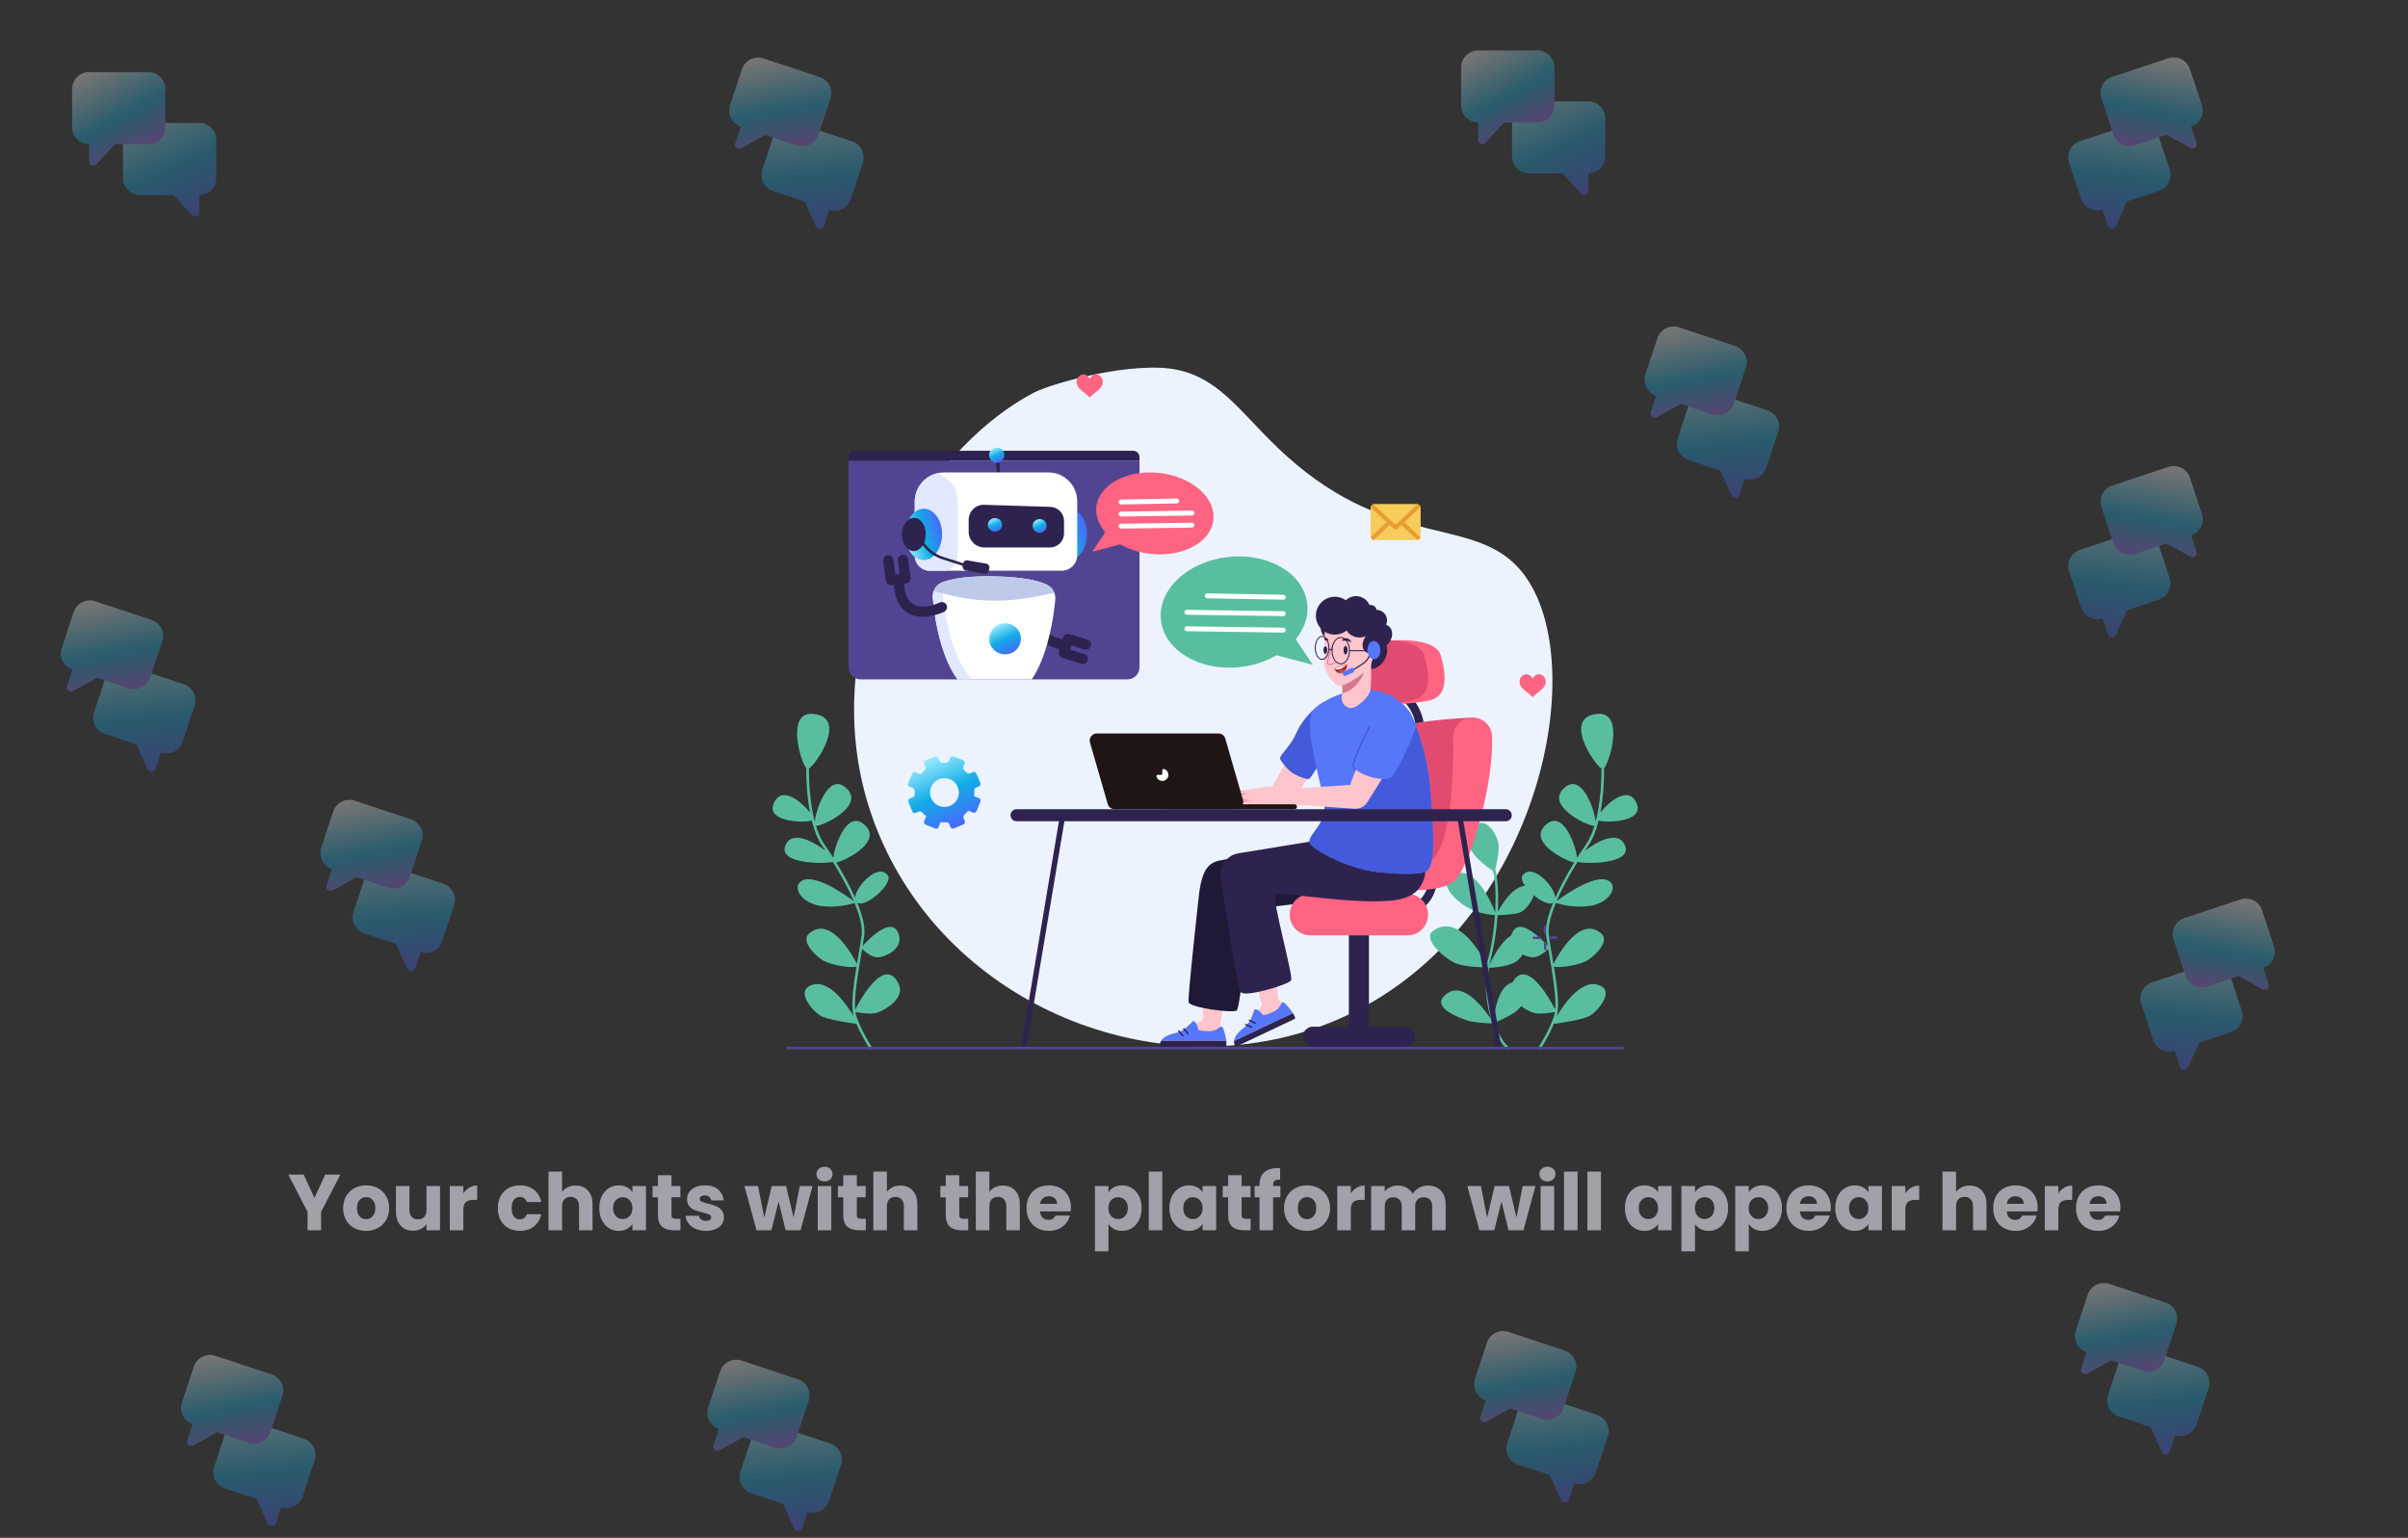 <svg width="1002" height="640" viewBox="0 0 1002 640" fill="none" xmlns="http://www.w3.org/2000/svg">
<rect x="0" y="0" width="1002" height="640" fill="#333333" stroke="none"/>
<g clip-path="url(#clip0_13154_13712)">
<path d="M490.388 154.013C508.9 158.164 517.394 173.624 535.503 189.901C579.629 229.564 614.344 213.965 633.608 238.387C663.301 276.029 640.351 388.547 556.123 424.511C488.073 453.569 402.05 423.25 368.657 353.747C331.025 275.423 380.349 189.205 430.477 163.285C437.655 159.573 471.876 149.862 490.388 154.013Z" fill="#ECF3FF"/>
<path d="M337.781 341.526C333.863 342.546 319.023 341.948 321.857 334.625C325.009 326.484 333.422 333.601 337.031 338.114C335.662 330.914 335.475 323.579 335.495 319.655C332.828 316.449 327.191 296.082 338.293 297.091C352.842 298.413 339.952 317.692 336.601 319.881C336.603 324.579 336.917 333.886 339.043 341.962C339.495 336.829 344.613 322.233 351.416 327.38C361.284 334.847 342.403 343.86 339.54 343.705C340.439 346.652 341.603 349.368 343.123 351.539C344.217 353.102 345.428 354.912 346.681 356.883C346.703 356.907 346.725 356.931 346.747 356.955C347.38 351.552 352.423 337.674 359.083 342.713C368.295 349.685 352.451 358.003 347.975 358.951C350.75 363.466 353.611 368.626 355.818 373.599C356.128 368.719 365.704 358.743 369.507 364.448C371.628 367.629 360.405 377.994 356.706 375.671C358.816 380.825 360.085 385.644 359.646 389.159C359.484 390.455 359.247 391.985 358.973 393.64C361.595 390.741 371.067 381.019 373.888 388.543C376.227 394.781 368.412 398.4 365.126 398.4C362.555 398.4 359.829 395.967 358.761 394.906C358.61 395.803 358.451 396.726 358.289 397.667C356.966 405.344 355.38 414.584 355.846 420.142C358.083 415.802 368.077 397.731 373.888 409.352C376.868 415.311 368.412 420.305 365.126 421.4C362.431 422.299 357.61 421.491 355.963 421.171C356.054 421.798 356.172 422.377 356.336 422.87C358.477 429.292 362.801 435.817 362.844 435.882C363.012 436.133 362.943 436.473 362.692 436.641C362.598 436.703 362.493 436.733 362.389 436.733C362.212 436.733 362.038 436.648 361.933 436.489C361.895 436.433 358.681 431.578 356.38 426.073C353.8 425.748 343.881 424.395 341.031 422.495C337.746 420.305 331.863 413.107 336.65 410.448C344.059 406.332 351.827 417.272 355.229 422.961C353.963 418.716 355.085 410.22 356.402 402.244C353.749 403.038 345.129 401.497 342.126 399.495C338.841 397.305 333.177 391.63 336.65 388.543C345.357 380.803 354.557 397.198 356.586 401.132C356.795 399.89 357.005 398.667 357.209 397.481C357.758 394.3 358.275 391.297 358.559 389.022C358.967 385.757 357.752 381.062 355.582 375.797C353.853 376.346 348.005 377.961 341.579 377.043C333.912 375.948 330.025 369.978 332.817 367.186C337.57 362.433 351.614 372.28 355.242 374.965C353.033 369.784 349.934 364.103 346.536 358.684C342.068 359.718 324.269 359.339 326.678 352.27C329.084 345.209 338.197 349.959 343.551 354.1C343.111 353.449 342.669 352.8 342.225 352.167C340.199 349.272 338.779 345.511 337.781 341.526Z" fill="#59BE9F"/>
<path d="M665.219 341.526C669.137 342.546 683.977 341.948 681.143 334.625C677.991 326.484 669.578 333.601 665.969 338.114C667.338 330.914 667.525 323.579 667.505 319.655C670.172 316.449 675.809 296.082 664.707 297.091C650.158 298.413 663.048 317.692 666.399 319.881C666.397 324.579 666.084 333.886 663.957 341.962C663.505 336.829 658.387 322.233 651.584 327.38C641.716 334.847 660.597 343.86 663.46 343.705C662.561 346.652 661.397 349.368 659.877 351.539C658.783 353.102 657.572 354.912 656.319 356.883C656.297 356.907 656.275 356.931 656.253 356.955C655.62 351.552 650.577 337.674 643.917 342.713C634.705 349.685 650.549 358.003 655.025 358.951C652.25 363.466 649.389 368.626 647.182 373.599C646.872 368.719 637.296 358.743 633.493 364.448C631.372 367.629 642.595 377.994 646.294 375.671C644.184 380.825 642.915 385.644 643.354 389.159C643.516 390.455 643.753 391.985 644.027 393.64C641.405 390.741 631.933 381.019 629.112 388.543C626.773 394.781 634.588 398.4 637.874 398.4C640.445 398.4 643.171 395.967 644.239 394.906C644.39 395.803 644.549 396.726 644.711 397.667C646.034 405.344 647.62 414.584 647.154 420.142C644.917 415.802 634.923 397.731 629.112 409.352C626.132 415.311 634.588 420.305 637.874 421.4C640.569 422.299 645.39 421.491 647.037 421.171C646.946 421.798 646.828 422.377 646.664 422.87C644.523 429.292 640.199 435.817 640.156 435.882C639.988 436.133 640.057 436.473 640.308 436.641C640.401 436.703 640.507 436.733 640.611 436.733C640.788 436.733 640.962 436.648 641.067 436.489C641.105 436.433 644.319 431.578 646.62 426.073C649.2 425.748 659.119 424.395 661.969 422.495C665.254 420.305 671.137 413.107 666.35 410.448C658.941 406.332 651.173 417.272 647.771 422.961C649.037 418.716 647.915 410.22 646.598 402.244C649.251 403.038 657.871 401.497 660.874 399.495C664.159 397.305 669.823 391.63 666.35 388.543C657.643 380.803 648.443 397.198 646.414 401.132C646.205 399.89 645.995 398.667 645.791 397.481C645.242 394.3 644.725 391.297 644.441 389.022C644.033 385.757 645.248 381.062 647.418 375.797C649.147 376.346 654.995 377.961 661.421 377.043C669.088 375.948 672.975 369.978 670.183 367.186C665.43 362.433 651.386 372.28 647.758 374.965C649.967 369.784 653.066 364.103 656.464 358.684C660.932 359.718 678.731 359.339 676.322 352.27C673.916 345.209 664.803 349.959 659.449 354.1C659.889 353.449 660.331 352.8 660.775 352.167C662.801 349.272 664.221 345.511 665.219 341.526Z" fill="#59BE9F"/>
<path d="M633.493 409.353C624.299 405.675 622.052 419.746 621.567 424.36C619.542 417.63 618.682 409.443 619.597 402.775C620.996 402.741 626.419 402.485 630.207 400.591C634.588 398.4 637.29 389.628 633.493 388.543C627.114 386.72 621.497 397.781 619.789 401.55C619.939 400.7 620.117 399.876 620.331 399.092C621.729 393.966 622.742 387.361 623.18 380.869C624.909 380.837 629.733 380.669 632.398 379.781C635.683 378.686 641.246 370.105 636.779 368.829C630.621 367.07 625.174 375.902 623.266 379.45C623.635 372.68 623.356 366.163 622.204 361.723C622.697 359.773 623.636 355.632 623.636 352.4C623.636 348.019 618.552 339.396 613.779 343.638C605.059 351.389 618.126 360.448 621.259 362.436C622.318 366.809 622.552 373.122 622.172 379.671C620.215 374.745 612.305 357.012 602.826 365.543C599.186 368.82 607.207 376.495 612.683 378.686C617.038 380.428 620.754 380.796 622.096 380.875C621.656 387.253 620.652 393.75 619.274 398.803C619.024 399.72 618.823 400.69 618.659 401.694C616.583 397.505 606.921 379.691 596.255 387.448C591.826 390.669 600.636 398.4 605.017 400.591C608.777 402.471 616.433 402.569 618.527 402.56C617.617 409.201 618.439 417.331 620.412 424.149C617.194 419.281 607.787 406.784 600.636 414.829C596.393 419.602 607.376 423.647 610.493 424.686C613.238 425.601 619.11 425.874 620.969 425.939C622.527 430.643 624.646 434.546 627.118 436.606C627.221 436.692 627.345 436.733 627.469 436.733C627.626 436.733 627.781 436.666 627.89 436.537C628.084 436.304 628.052 435.959 627.82 435.765C625.461 433.799 623.44 430.075 621.95 425.574C623.376 424.98 627.521 423.191 630.207 421.4C633.493 419.21 638.577 411.386 633.493 409.353Z" fill="#59BE9F"/>
<path d="M675.255 435.639H617.718H607.207H327.776C327.48 435.639 327.214 435.861 327.199 436.157C327.183 436.473 327.434 436.734 327.746 436.734H607.207H617.983H675.255C675.557 436.734 675.802 436.489 675.802 436.186C675.802 435.884 675.557 435.639 675.255 435.639ZM638.26 390.837L640.879 390.798C641.161 390.794 641.386 390.562 641.382 390.28C641.378 389.999 641.146 389.774 640.864 389.778L638.245 389.817C637.963 389.821 637.738 390.053 637.742 390.334C637.746 390.616 637.978 390.841 638.26 390.837ZM644.987 390.737L647.606 390.698C647.888 390.694 648.113 390.462 648.109 390.181C648.104 389.899 647.873 389.674 647.591 389.678L644.971 389.717C644.69 389.721 644.465 389.953 644.469 390.235C644.473 390.516 644.705 390.742 644.987 390.737ZM642.902 388.714C643.184 388.71 643.409 388.478 643.405 388.196L643.366 385.577C643.362 385.295 643.13 385.07 642.848 385.074C642.567 385.078 642.342 385.31 642.346 385.592L642.385 388.211C642.389 388.493 642.621 388.718 642.902 388.714ZM643.002 395.441C643.284 395.437 643.509 395.205 643.505 394.923L643.466 392.304C643.462 392.022 643.23 391.797 642.948 391.801C642.666 391.805 642.441 392.037 642.446 392.319L642.484 394.938C642.489 395.22 642.72 395.445 643.002 395.441Z" fill="#514593"/>
<path d="M406.088 327.805L407.327 327.286C407.9 327.046 408.17 326.386 407.93 325.813L406.294 321.91C406.054 321.337 405.394 321.067 404.821 321.307L403.548 321.84C403.102 322.027 402.589 321.904 402.266 321.543C401.907 321.142 401.525 320.767 401.121 320.42C400.756 320.105 400.639 319.588 400.822 319.141L401.346 317.861C401.581 317.285 401.306 316.628 400.73 316.392L396.814 314.789C396.239 314.554 395.581 314.829 395.346 315.405L394.808 316.719C394.626 317.162 394.185 317.447 393.708 317.42C393.182 317.389 392.653 317.392 392.122 317.429C391.643 317.463 391.193 317.195 391.007 316.752L390.451 315.425C390.211 314.852 389.551 314.582 388.978 314.822L385.075 316.458C384.502 316.698 384.232 317.358 384.472 317.931L385.033 319.27C385.218 319.712 385.096 320.219 384.737 320.538C384.342 320.889 383.971 321.264 383.627 321.659C383.313 322.019 382.802 322.133 382.36 321.952L381.026 321.406C380.45 321.171 379.793 321.446 379.557 322.022L377.954 325.938C377.719 326.513 377.994 327.171 378.57 327.406L379.888 327.946C380.331 328.127 380.616 328.57 380.586 329.048C380.552 329.573 380.552 330.103 380.586 330.634C380.617 331.115 380.347 331.564 379.902 331.75L378.59 332.3C378.017 332.541 377.747 333.2 377.987 333.774L379.623 337.676C379.863 338.25 380.523 338.52 381.096 338.28L382.373 337.744C382.822 337.556 383.336 337.682 383.657 338.047C384.19 338.654 384.776 339.201 385.406 339.685L384.571 341.726C384.336 342.301 384.611 342.959 385.187 343.194L389.103 344.798C389.678 345.033 390.336 344.758 390.571 344.182L391.396 342.167C392.195 342.272 393.009 342.299 393.825 342.245C394.309 342.212 394.762 342.484 394.95 342.932L395.465 344.162C395.706 344.735 396.365 345.005 396.939 344.765L400.841 343.129C401.415 342.889 401.685 342.229 401.445 341.656L400.934 340.438C400.746 339.989 400.871 339.474 401.236 339.152C401.851 338.608 402.406 338.008 402.895 337.364L404.891 338.181C405.466 338.416 406.124 338.141 406.36 337.565L407.963 333.649C408.198 333.073 407.923 332.416 407.347 332.18L405.339 331.358C405.438 330.561 405.46 329.751 405.401 328.937C405.366 328.451 405.638 327.994 406.088 327.805ZM398.524 327.519C398.689 327.913 398.808 328.313 398.885 328.716C399.02 329.42 399.024 330.129 398.91 330.814C398.764 331.688 398.426 332.522 397.922 333.251C397.53 333.816 397.038 334.319 396.458 334.729C396.108 334.976 395.725 335.189 395.313 335.362C394.891 335.539 394.46 335.664 394.027 335.74C393.323 335.863 392.615 335.857 391.933 335.733C391.076 335.578 390.262 335.237 389.549 334.737C388.972 334.332 388.463 333.823 388.052 333.222C387.827 332.892 387.631 332.534 387.471 332.151C387.298 331.74 387.175 331.32 387.099 330.897C386.967 330.169 386.974 329.436 387.107 328.731C387.26 327.918 387.58 327.143 388.046 326.459C388.452 325.862 388.97 325.334 389.584 324.909C389.921 324.676 390.287 324.474 390.681 324.309C391.064 324.149 391.454 324.031 391.846 323.954C392.574 323.81 393.308 323.807 394.016 323.93C394.847 324.074 395.64 324.392 396.34 324.861C396.926 325.255 397.448 325.755 397.872 326.348C398.127 326.705 398.347 327.097 398.524 327.519Z" fill="url(#paint0_linear_13154_13712)"/>
<path d="M643.033 284.738C642.565 286.256 640.903 287.517 639.883 288.266C638.715 289.123 637.732 290.181 637.732 290.181C637.732 290.181 636.613 289.024 635.601 288.266C634.588 287.507 632.92 286.256 632.451 284.738C631.983 283.221 632.566 281.209 634.551 280.666C636.535 280.121 637.743 282.42 637.743 282.42C637.743 282.42 638.948 280.121 640.933 280.666C642.92 281.209 643.5 283.221 643.033 284.738ZM458.736 159.972C458.269 161.49 456.607 162.751 455.586 163.5C454.419 164.357 453.436 165.415 453.436 165.415C453.436 165.415 452.317 164.258 451.304 163.5C450.292 162.741 448.624 161.49 448.154 159.972C447.687 158.455 448.27 156.443 450.254 155.9C452.239 155.355 453.446 157.654 453.446 157.654C453.446 157.654 454.652 155.355 456.636 155.9C458.623 156.443 459.204 158.455 458.736 159.972Z" fill="#FF6483"/>
<path d="M591.145 211.468V223.056C591.145 223.257 591.11 223.449 591.047 223.628C590.845 224.199 590.349 224.63 589.741 224.74C589.641 224.759 589.538 224.768 589.433 224.768H572.04C571.898 224.768 571.762 224.751 571.631 224.719C571.038 224.574 570.567 224.121 570.396 223.539C570.351 223.386 570.327 223.224 570.327 223.056V211.468C570.327 211.377 570.334 211.287 570.348 211.199C570.445 210.59 570.862 210.087 571.422 209.871C571.614 209.797 571.822 209.756 572.04 209.756H589.433C589.586 209.756 589.734 209.776 589.876 209.814C590.463 209.971 590.926 210.432 591.085 211.018C591.124 211.161 591.145 211.312 591.145 211.468Z" fill="#F6CC5A"/>
<path d="M591.085 211.018C590.926 210.432 590.463 209.971 589.876 209.814L582.719 216.501L582.719 216.501C582.636 216.544 582.558 216.601 582.49 216.673C582.446 216.718 582.409 216.768 582.378 216.82L580.719 218.37L578.828 216.641L571.423 209.871C570.862 210.088 570.445 210.59 570.349 211.2L576.991 217.272L570.397 223.54C570.568 224.122 571.039 224.575 571.631 224.72L578.253 218.425L580.151 220.16C580.313 220.309 580.52 220.383 580.726 220.383C580.935 220.383 581.144 220.307 581.308 220.154L583.127 218.454L589.742 224.741C590.349 224.63 590.845 224.199 591.047 223.629L584.375 217.288L591.085 211.018Z" fill="#E89D33"/>
<path d="M516.086 277.617C532.899 275.737 545.382 263.958 543.967 251.307C542.553 238.656 527.776 229.925 510.963 231.805C494.15 233.685 481.667 245.464 483.082 258.115C484.496 270.765 499.273 279.497 516.086 277.617Z" fill="#59BE9F"/>
<path d="M546.296 276.698L537.293 263.24L528.521 271.987L546.296 276.698Z" fill="#59BE9F"/>
<path d="M533.988 249.564C533.982 249.564 533.975 249.564 533.969 249.563L502.384 248.996C501.821 248.986 501.372 248.521 501.382 247.957C501.392 247.394 501.861 246.951 502.421 246.955L534.006 247.523C534.569 247.533 535.018 247.998 535.008 248.561C534.998 249.119 534.543 249.564 533.988 249.564ZM533.987 256.412C533.983 256.412 533.978 256.412 533.973 256.412L493.841 255.845C493.278 255.837 492.827 255.373 492.835 254.81C492.843 254.246 493.301 253.789 493.87 253.804L534.002 254.371C534.565 254.379 535.016 254.842 535.008 255.406C535 255.965 534.544 256.412 533.987 256.412ZM533.987 263.261C533.983 263.261 533.978 263.261 533.973 263.261L493.841 262.693C493.278 262.685 492.827 262.222 492.835 261.658C492.843 261.095 493.301 260.646 493.87 260.652L534.002 261.22C534.565 261.228 535.016 261.691 535.008 262.255C535 262.813 534.544 263.261 533.987 263.261Z" fill="white"/>
<path d="M589.747 311.621C589.558 311.621 589.365 311.59 589.177 311.524C588.272 311.209 587.793 310.22 588.109 309.315C589.852 304.308 589.37 299.526 586.677 295.1C584.609 291.702 581.948 289.78 581.921 289.761C581.143 289.205 580.959 288.122 581.513 287.343C582.067 286.563 583.146 286.377 583.927 286.929C584.056 287.02 587.118 289.209 589.565 293.172C591.852 296.875 594.024 302.88 591.386 310.456C591.136 311.172 590.465 311.621 589.747 311.621Z" fill="#2E234F"/>
<path d="M576.124 266.707C576.124 266.707 596.982 264.366 599.473 272.672C601.963 280.978 602.378 289.487 595.322 291.355C588.265 293.223 574.049 293.269 574.049 293.269L576.124 266.707Z" fill="#FF6483"/>
<path d="M569.276 266.707C569.276 266.707 590.134 264.366 592.624 272.672C595.115 280.978 595.53 289.487 588.473 291.355C581.417 293.223 567.2 293.269 567.2 293.269L569.276 266.707Z" fill="#E24B70"/>
<path d="M583.484 380.387C582.526 380.387 581.749 379.61 581.749 378.652C581.749 377.693 582.526 376.916 583.484 376.916C587.951 376.916 591.163 375.105 593.029 371.532C594.504 368.707 594.602 365.785 594.602 365.756C594.628 364.815 595.4 364.066 596.336 364.066C596.351 364.066 596.365 364.067 596.38 364.067C597.336 364.091 598.093 364.881 598.072 365.837C598.068 365.985 597.971 369.488 596.169 373.015C594.45 376.378 590.854 380.387 583.484 380.387Z" fill="#2E234F"/>
<path d="M613.358 298.615C613.358 298.615 593.124 299.282 582.286 302.401C571.447 305.52 555.925 367.069 555.925 367.069H593.321L609.726 343.876L613.358 298.615Z" fill="#E24B70"/>
<path d="M613.357 298.615C608.615 298.272 604.593 302.065 604.667 306.819C604.916 322.791 604.064 355.207 593.321 359.847C581.571 364.922 572.333 360.972 572.333 360.972V369.52C572.333 369.52 600.233 373.422 606.059 365.798C613.011 356.698 621.622 324.8 620.872 306.364C620.704 302.246 617.468 298.913 613.357 298.615Z" fill="#FF6483"/>
<path d="M500.789 424.332L494.904 427.331L498.397 432.115L508.732 428.888C508.732 428.888 507.709 426.798 507.761 426.045C507.813 425.293 500.789 424.332 500.789 424.332Z" fill="#FFC5CD"/>
<path d="M510.814 406.041L507.644 427.742L500.403 426.946L501.092 406.041H510.814Z" fill="#FFC5CD"/>
<path d="M510.309 433.142L483.165 433.157C484.491 430.874 488.343 430.099 490.279 429.632C492.792 429.025 496.489 424.865 496.489 424.865C498.307 425.472 498.597 428.506 498.597 428.506C498.597 428.506 499.088 429.111 502.843 429.169C506.597 429.227 507.116 427.274 508.388 427.235C509.204 427.208 510.309 433.142 510.309 433.142Z" fill="#5777FA"/>
<path d="M510.309 433.157V435.043C510.309 435.371 510.042 435.638 509.713 435.638H482.769C482.597 434.654 482.767 433.838 483.165 433.157H510.309ZM492.177 431.362C492.089 431.362 492.003 431.325 491.942 431.253L490.261 429.252C490.153 429.123 490.169 428.93 490.299 428.821C490.428 428.712 490.622 428.729 490.73 428.858L492.411 430.859C492.52 430.989 492.503 431.182 492.374 431.291C492.316 431.339 492.246 431.362 492.177 431.362ZM494.298 430.484C494.211 430.484 494.124 430.447 494.064 430.375L492.383 428.374C492.274 428.245 492.291 428.051 492.42 427.943C492.55 427.834 492.743 427.851 492.852 427.98L494.533 429.981C494.641 430.111 494.625 430.304 494.495 430.413C494.438 430.461 494.368 430.484 494.298 430.484Z" fill="#2E234F"/>
<path d="M564.41 347.316L508.732 357.892C503.704 358.667 500.403 360.635 498.989 371.71C498.989 371.71 494.141 414.781 494.604 417.084C495.067 419.386 512.921 421.714 514.609 420.55C516.298 419.386 519.746 378.505 519.746 378.505L584.16 370.807L564.41 347.316Z" fill="#1F1938"/>
<path d="M584.575 435.637H546.337C544.026 435.637 542.152 433.763 542.152 431.452C542.152 429.141 544.026 427.268 546.337 427.268H584.575C586.886 427.268 588.76 429.141 588.76 431.452C588.76 433.763 586.886 435.637 584.575 435.637Z" fill="#2E234F"/>
<path d="M565.455 434.668C563.144 434.668 561.271 432.795 561.271 430.484V383.741C561.271 381.43 563.144 379.557 565.455 379.557C567.766 379.557 569.64 381.43 569.64 383.741V430.484C569.64 432.795 567.766 434.668 565.455 434.668Z" fill="#2E234F"/>
<path d="M585.598 389.291H545.313C540.542 389.291 536.674 385.423 536.674 380.651C536.674 375.88 540.542 372.012 545.313 372.012H585.598C590.37 372.012 594.238 375.88 594.238 380.651C594.238 385.423 590.37 389.291 585.598 389.291Z" fill="#FF6483"/>
<path d="M532.015 415.93L525.613 420.089L520.802 402.209L530.068 401.09L532.015 415.93Z" fill="#FFC5CD"/>
<path d="M525.675 417.722L521.634 422.946L526.834 425.781L534.803 418.452C534.803 418.452 532.129 416.108 532.014 415.931C531.9 415.755 525.675 417.722 525.675 417.722Z" fill="#FFC5CD"/>
<path d="M538.045 421.627L513.504 433.225C513.728 430.594 516.881 428.25 518.433 427.001C520.446 425.38 522.014 420.04 522.014 420.04C523.918 419.813 525.475 422.433 525.475 422.433C525.475 422.433 526.177 422.77 529.597 421.22C533.017 419.67 532.653 417.682 533.786 417.104C534.513 416.732 538.045 421.627 538.045 421.627Z" fill="#5777FA"/>
<path d="M538.052 421.639L538.856 423.344C538.997 423.641 538.869 423.997 538.572 424.137L514.205 435.637C513.63 434.82 513.435 434.01 513.504 433.224L538.052 421.639ZM520.888 427.755C520.809 427.792 520.715 427.796 520.629 427.756L518.256 426.664C518.102 426.593 518.035 426.411 518.105 426.258C518.176 426.104 518.358 426.037 518.511 426.108L520.885 427.2C521.039 427.271 521.106 427.452 521.036 427.606C521.004 427.674 520.951 427.725 520.888 427.755ZM522.432 426.055C522.353 426.092 522.259 426.096 522.173 426.057L519.799 424.964C519.646 424.894 519.578 424.712 519.649 424.558C519.72 424.404 519.902 424.337 520.055 424.408L522.429 425.5C522.583 425.571 522.65 425.753 522.579 425.906C522.548 425.974 522.495 426.026 522.432 426.055ZM569.85 346.202L515.322 355.129C510.521 355.915 507.241 360.407 507.954 365.218C510.242 380.659 514.96 411.445 516.423 412.998C518.38 415.075 536.266 409.78 537.258 407.971C538.251 406.163 529.059 373.768 530.695 372.255C532.331 370.743 570.564 377.913 583.999 373.866C591.476 371.614 593.321 365.846 593.321 359.847C593.321 353.848 590.164 343.66 569.85 346.202Z" fill="#2E234F"/>
<path d="M518.689 328.856L518.419 334.233C518.419 334.233 517.476 334.178 516.31 334.143C514.816 334.096 512.955 334.082 512.244 334.253C512.063 334.298 511.826 334.37 511.55 334.462C509.903 335.007 506.869 336.25 505.951 336.376C504.879 336.523 503.289 336.729 503.289 336.729H503.275C502.499 336.729 502.311 335.637 503.052 335.384L503.407 335.264C503.407 335.264 507.243 333.949 506.716 332.779C506.188 331.608 501.793 331.43 500.946 331.765C500.098 332.098 496.865 334.184 496.865 334.184C496.732 334.29 496.591 334.335 496.455 334.335C495.957 334.335 495.546 333.718 495.948 333.239L495.955 333.231L499.178 330.479L495.748 330.904H495.716C494.813 330.904 494.65 329.591 495.548 329.385L496.044 329.27C496.044 329.27 502.291 327.507 505.534 328.052C505.912 328.115 506.288 328.18 506.661 328.248C509.484 328.75 512.116 329.285 513.865 329.154C515.078 329.062 516.617 328.972 517.625 328.915C518.262 328.879 518.689 328.856 518.689 328.856Z" fill="#F7B2BE"/>
<path d="M503.628 329.22C503.611 329.215 503.594 329.212 503.576 329.212C501.608 329.175 499.532 330.116 499.445 330.156C499.349 330.2 499.306 330.314 499.35 330.411C499.395 330.507 499.508 330.549 499.605 330.505C499.625 330.495 501.69 329.56 503.569 329.595C503.675 329.597 503.762 329.513 503.764 329.407C503.766 329.319 503.708 329.244 503.628 329.22Z" fill="#D6798E"/>
<path d="M552.275 311.191L542.193 326.841L538.002 333.349C536.681 335.399 534.35 336.568 531.917 336.405L516.311 334.143L515.621 334.043L517.626 328.915V328.913C517.626 328.913 526.707 327.215 529.38 327.295L529.635 326.841L541.168 306.369L552.275 311.191Z" fill="#FFC5CD"/>
<path d="M550.161 292.503C550.161 292.503 542.75 297.175 539.201 305.52C537.194 310.239 532.216 314.598 532.623 315.718C533.03 316.837 535.008 319.434 536.983 321.056C539.025 322.735 543.586 324.505 544.705 324.2C545.825 323.894 555.269 307.473 555.863 303.605C556.457 299.737 552.639 290.699 550.161 292.503Z" fill="#435BDB"/>
<path d="M594.185 362.119C592.522 364.103 583.299 363.999 573.241 362.915C560.238 361.516 545.021 352.884 544.854 350.296C544.641 347.003 552.761 342.461 550.879 333.05C550.499 331.15 549.928 328.727 549.289 326.022C546.77 315.342 543.212 300.291 546.317 295.837C548.137 293.224 555.441 288.409 565.248 287.19C570.267 286.566 574.387 287.454 577.677 288.985C578.361 289.301 579.008 289.646 579.621 290.011H579.623C580.909 290.779 582.04 291.632 583.023 292.504C584.307 293.641 585.338 294.804 586.13 295.837C586.341 296.111 586.559 296.439 586.786 296.823C587.557 298.121 588.419 300.026 589.29 302.341C589.454 302.772 589.617 303.217 589.778 303.676C592.273 310.716 594.72 320.839 595.206 329.562C595.682 338.107 597.996 357.566 594.185 362.119Z" fill="#5777FA"/>
<path d="M516.588 334.586L516.235 334.683C515.133 334.986 514.491 333.462 515.484 332.897C515.49 332.894 515.496 332.89 515.5 332.888C515.924 332.617 517.469 331.523 517.469 331.523L522.901 333.194C522.901 333.194 519.508 333.248 518.76 333.529C518.013 333.81 516.588 334.586 516.588 334.586ZM508.542 330.014L507.143 329.946C506.23 329.902 506.253 328.537 507.167 328.533C507.234 328.533 507.292 328.534 507.341 328.536C508.723 328.603 514.352 328.985 516.422 329.887L511.118 331.051L508.542 330.014Z" fill="#F9A2B5"/>
<path d="M537.714 334.724C537.714 334.724 526.19 334.163 524.699 334.121C523.208 334.08 518.939 332.297 517.398 332.43C515.857 332.563 511.731 333.333 511.731 333.333L511.209 333.432C510.259 333.611 509.881 332.254 510.786 331.916L511.834 331.705L508.482 331.542C507.491 331.478 507.549 330.001 508.542 330.015C508.587 330.016 508.629 330.017 508.667 330.019C510.239 330.095 516.358 329.924 518.249 329.397C520.141 328.871 523.706 328.391 526.01 328.534C528.608 328.697 537.129 328.26 537.129 328.26L537.714 334.724Z" fill="#FFC5CD"/>
<path d="M518.3 330.221C518.289 330.22 518.277 330.221 518.266 330.222C515.895 330.496 512.204 331.439 512.167 331.449C512.056 331.477 511.989 331.59 512.017 331.701C512.046 331.812 512.159 331.879 512.27 331.851C512.307 331.841 515.971 330.905 518.313 330.634C518.427 330.621 518.509 330.518 518.496 330.404C518.484 330.302 518.399 330.226 518.3 330.221Z" fill="#D6798E"/>
<path d="M594.185 362.119C592.521 364.103 583.299 363.999 573.241 362.915C560.238 361.517 544.532 352.87 544.853 350.296C545.415 345.805 552.761 342.461 550.879 333.05L565.842 331.492L583.023 292.504C584.307 293.641 585.338 294.804 586.13 295.837C586.34 296.111 586.559 296.44 586.785 296.823C587.7 298.362 588.743 300.755 589.778 303.676C592.272 310.716 594.72 320.839 595.206 329.562C595.681 338.107 597.996 357.567 594.185 362.119Z" fill="#435BDB"/>
<path d="M532.623 328.535C532.623 328.535 557.926 326.885 561.923 326.651C562.865 321.854 571.447 305.521 571.447 305.521L582.286 312.528L568.96 333.866C567.826 335.681 565.785 336.725 563.649 336.58L532.623 334.479V328.535Z" fill="#FFC5CD"/>
<path d="M589.29 302.341C586.869 309.546 580.415 322.801 578.575 323.715C576.942 324.528 572.633 324.207 569.375 323.023C566.113 321.839 563.066 320.157 563.063 318.489C563.057 315.015 572.984 295.415 577.677 288.984C578.361 289.301 579.008 289.646 579.621 290.011H579.623C580.909 290.779 582.04 291.632 583.023 292.504C584.307 293.641 585.338 294.804 586.13 295.837C586.341 296.111 586.559 296.439 586.786 296.823C587.557 298.121 588.419 300.026 589.29 302.341Z" fill="#5777FA"/>
<path d="M563.861 320.338C563.789 320.338 563.717 320.313 563.659 320.261C562.552 319.286 562.736 318.099 562.866 317.634C563.876 314.032 567.137 306.848 569.58 302.258C569.659 302.108 569.845 302.053 569.994 302.131C570.143 302.211 570.2 302.396 570.12 302.546C567.692 307.108 564.454 314.237 563.456 317.799C563.333 318.238 563.248 319.083 564.064 319.802C564.191 319.914 564.203 320.108 564.091 320.234C564.03 320.303 563.946 320.338 563.861 320.338Z" fill="#435BDB"/>
<path d="M538.662 336.775H484.712C484.145 336.775 483.686 336.316 483.686 335.749C483.686 335.182 484.145 334.723 484.712 334.723H538.662C539.229 334.723 539.688 335.182 539.688 335.749C539.688 336.316 539.229 336.775 538.662 336.775Z" fill="#1F1515"/>
<path d="M514.416 336.775H463.77C462.463 336.775 461.313 335.904 460.947 334.636L453.565 309.049C453.016 307.149 454.427 305.248 456.387 305.248H507.034C508.341 305.248 509.491 306.12 509.856 307.387L517.239 332.974C517.787 334.875 516.376 336.775 514.416 336.775Z" fill="#1F1515"/>
<path d="M486.18 322.576C486.13 323.88 485.052 324.959 483.748 325.008C482.542 325.054 481.515 324.256 481.209 323.158C481.114 322.815 481.382 322.477 481.738 322.477H483.276C483.482 322.477 483.649 322.31 483.649 322.104V320.566C483.649 320.21 483.987 319.942 484.33 320.037C485.428 320.343 486.226 321.37 486.18 322.576Z" fill="white"/>
<path d="M576.099 274.636C578.006 271.334 577.455 267.446 574.869 265.953C572.283 264.459 568.641 265.926 566.734 269.229C564.827 272.532 565.378 276.419 567.964 277.913C570.55 279.406 574.193 277.939 576.099 274.636Z" fill="#2E234F"/>
<path d="M557.374 265.701C559.827 264.242 560.634 261.071 559.175 258.618C557.716 256.165 554.545 255.359 552.092 256.818C549.639 258.276 548.833 261.448 550.292 263.901C551.75 266.354 554.921 267.16 557.374 265.701Z" fill="#2E234F"/>
<path d="M570.328 286.796C570.099 289.752 564.11 295.59 561.336 294.604C558.564 293.621 557.894 291.118 558.425 289.071C558.466 288.913 558.498 288.728 558.523 288.517C558.809 286.023 557.97 280.277 557.97 280.277C557.97 280.277 559.221 278.792 560.905 276.957C564.122 273.448 569.239 268.367 569.886 270.209C570.872 273.013 570.554 283.841 570.328 286.796Z" fill="#FFC5CD"/>
<path d="M567.6 279.839C567.6 279.839 565.209 286.974 558.523 288.517C558.809 286.022 557.97 280.276 557.97 280.276C557.97 280.276 559.221 278.792 560.905 276.957L567.6 279.839Z" fill="#D6798E"/>
<path d="M570.436 276.691C568.892 279.797 559.76 285.86 556.988 285.352C554.217 284.843 551.525 278.913 551.096 277.546C550.666 276.18 551.139 267.868 551.096 266.386C551.096 266.369 551.096 266.351 551.094 266.335C551.086 265.994 551.086 265.663 551.094 265.341C551.156 262.484 551.816 260.299 552.48 258.804C553.152 257.291 554.632 256.292 556.287 256.242C565.688 255.958 569.091 260.155 571.197 264.134C573.472 268.433 570.436 276.691 570.436 276.691Z" fill="#FFC5CD"/>
<path d="M559.901 272.354C560.36 272.354 560.732 271.555 560.732 270.57C560.732 269.586 560.36 268.787 559.901 268.787C559.442 268.787 559.07 269.586 559.07 270.57C559.07 271.555 559.442 272.354 559.901 272.354Z" fill="#2E234F"/>
<path d="M552.275 270.549C552.275 271.412 551.928 272.111 551.5 272.111C551.072 272.111 550.726 271.412 550.726 270.549C550.726 269.687 551.072 268.987 551.5 268.987C551.928 268.987 552.275 269.687 552.275 270.549ZM562.285 267.015C562.359 267.132 562.236 267.272 562.11 267.215C561.617 266.99 560.756 266.636 560.183 266.618C559.339 266.592 558.546 266.735 558.455 266.566C558.364 266.397 558.793 265.501 560.3 265.644C561.332 265.742 561.98 266.529 562.285 267.015ZM552.723 266.634C552.603 266.777 551.896 266.491 551.094 266.336C551.086 265.995 551.086 265.664 551.094 265.342C551.1 265.342 551.108 265.344 551.115 265.344C552.617 265.521 552.848 266.489 552.723 266.634Z" fill="#2E234F"/>
<path d="M553.181 276.774C552.856 276.774 552.571 276.69 552.387 276.468C551.901 275.881 552.622 273.412 553.614 270.245C553.865 269.444 554.082 268.752 554.167 268.386C554.192 268.276 554.302 268.208 554.412 268.234C554.522 268.259 554.59 268.369 554.565 268.479C554.476 268.86 554.257 269.558 554.004 270.367C553.457 272.112 552.319 275.745 552.701 276.208C553.086 276.674 554.645 276.026 555.34 275.639C555.438 275.584 555.563 275.619 555.617 275.718C555.672 275.816 555.637 275.941 555.539 275.996C555.355 276.098 554.105 276.774 553.181 276.774Z" fill="#D6798E"/>
<path d="M557.556 280.276C557.148 280.276 556.753 280.143 556.375 279.877C555.721 279.418 555.311 278.696 555.166 278.407C555.128 278.337 555.11 278.291 555.11 278.291C555.088 278.238 555.09 278.177 555.115 278.126C555.14 278.074 555.185 278.034 555.24 278.018L560.386 276.486C560.447 276.469 560.513 276.481 560.564 276.519C560.615 276.557 560.646 276.617 560.646 276.681C560.647 276.721 560.649 277.673 560.145 278.604C559.689 279.444 558.975 279.987 558.024 280.218C557.866 280.257 557.71 280.276 557.556 280.276ZM555.592 278.339C555.749 278.625 556.102 279.186 556.609 279.543C557.03 279.839 557.474 279.932 557.927 279.822C558.762 279.619 559.387 279.144 559.786 278.409C560.084 277.859 560.185 277.289 560.22 276.961L555.592 278.339Z" fill="#EA5F61"/>
<path d="M560.441 276.682C560.441 276.682 560.449 277.61 559.964 278.506C559.618 279.145 559.015 279.767 557.975 280.019C557.395 280.161 556.895 279.993 556.492 279.709C555.874 279.276 555.478 278.574 555.347 278.314C555.314 278.251 555.298 278.213 555.298 278.213L560.408 276.691L560.441 276.682Z" fill="#911E26"/>
<path d="M560.408 276.691C559.887 277.127 558.423 278.292 557.36 278.57C556.466 278.803 555.727 278.52 555.347 278.314C555.314 278.251 555.298 278.213 555.298 278.213L560.408 276.691Z" fill="white"/>
<path d="M559.965 278.506C559.618 279.145 559.015 279.767 557.976 280.02C557.395 280.162 556.895 279.993 556.492 279.709C556.882 279.375 557.546 278.876 558.23 278.699C558.82 278.547 559.488 278.509 559.965 278.506Z" fill="#CB4B51"/>
<path d="M556.848 263.983C561.131 263.205 563.971 259.102 563.193 254.82C562.415 250.538 558.312 247.697 554.03 248.476C549.748 249.254 546.907 253.356 547.686 257.638C548.464 261.921 552.566 264.761 556.848 263.983Z" fill="#2E234F"/>
<path d="M569.414 264.073C572.185 261.998 572.75 258.068 570.675 255.297C568.6 252.525 564.67 251.96 561.899 254.035C559.127 256.111 558.562 260.04 560.637 262.812C562.713 265.583 566.642 266.148 569.414 264.073Z" fill="#2E234F"/>
<path d="M564.415 260.323C567.793 260.241 570.465 257.437 570.383 254.059C570.301 250.681 567.496 248.008 564.118 248.09C560.74 248.172 558.068 250.977 558.15 254.355C558.232 257.733 561.037 260.405 564.415 260.323Z" fill="#2E234F"/>
<path d="M574.15 262.345C576.45 261.586 577.698 259.107 576.939 256.808C576.18 254.508 573.701 253.26 571.402 254.019C569.103 254.777 567.854 257.256 568.613 259.556C569.372 261.855 571.851 263.103 574.15 262.345Z" fill="#2E234F"/>
<path d="M572.564 255.303C571.958 256.507 570.491 256.991 569.288 256.385C568.085 255.779 567.601 254.312 568.207 253.108C568.813 251.905 570.28 251.421 571.483 252.027C572.686 252.633 573.171 254.1 572.564 255.303Z" fill="#2E234F"/>
<path d="M576.855 268.751C579.424 266.503 580.079 263.05 578.319 261.038C576.559 259.026 573.05 259.218 570.481 261.465C567.912 263.713 567.256 267.166 569.016 269.178C570.776 271.189 574.286 270.998 576.855 268.751Z" fill="#2E234F"/>
<path d="M572.771 267.849C574.486 268.879 573.675 272.893 571.331 274.084C570.655 274.428 568.893 271.743 569.275 270.196C569.658 268.649 570.744 266.63 572.771 267.849Z" fill="#FFC5CD"/>
<path d="M568.293 264.742C568.293 264.742 564.694 269.819 569.406 271.933C569.406 271.933 569.156 269.293 570.185 268.227L568.293 264.742Z" fill="#2E234F"/>
<path d="M570.185 271.03C570.176 271.03 570.168 271.03 570.159 271.029C570.047 271.014 569.968 270.912 569.982 270.8C570.143 269.539 570.504 268.71 571.055 268.336C571.457 268.062 571.806 268.141 571.845 268.151C571.954 268.179 572.02 268.29 571.992 268.399C571.964 268.507 571.855 268.573 571.746 268.547C571.733 268.544 571.524 268.504 571.271 268.683C570.967 268.898 570.566 269.448 570.387 270.852C570.374 270.955 570.286 271.03 570.185 271.03Z" fill="#D6798E"/>
<path d="M557.91 276.497C555.802 276.497 554.086 273.944 554.086 270.806C554.086 267.668 555.802 265.115 557.91 265.115C560.019 265.115 561.735 267.668 561.735 270.806C561.735 273.944 560.019 276.497 557.91 276.497ZM557.91 265.523C556.027 265.523 554.494 267.893 554.494 270.806C554.494 273.719 556.027 276.089 557.91 276.089C559.794 276.089 561.327 273.719 561.327 270.806C561.327 267.893 559.794 265.523 557.91 265.523ZM550.145 274.625C548.465 274.625 547.098 272.386 547.098 269.635C547.098 266.883 548.465 264.645 550.145 264.645C551.825 264.645 553.192 266.883 553.192 269.635C553.192 272.386 551.825 274.625 550.145 274.625ZM550.145 265.053C548.69 265.053 547.506 267.108 547.506 269.635C547.506 272.161 548.69 274.217 550.145 274.217C551.6 274.217 552.783 272.161 552.783 269.635C552.783 267.108 551.6 265.053 550.145 265.053Z" fill="#2E234F"/>
<path d="M554.289 270.623C554.258 270.623 554.226 270.615 554.196 270.6C554.183 270.594 553.57 270.292 553.037 270.523C552.934 270.568 552.814 270.521 552.769 270.417C552.724 270.314 552.771 270.193 552.875 270.149C553.589 269.838 554.35 270.22 554.382 270.237C554.483 270.288 554.522 270.411 554.471 270.512C554.434 270.582 554.363 270.623 554.289 270.623ZM569.222 271.01H561.53C561.417 271.01 561.326 270.918 561.326 270.806C561.326 270.693 561.417 270.601 561.53 270.601H569.222C569.335 270.601 569.426 270.693 569.426 270.806C569.426 270.918 569.335 271.01 569.222 271.01Z" fill="#2E234F"/>
<path d="M562.69 279.305C562.715 279.299 562.739 279.289 562.761 279.275C562.777 279.264 564.426 278.228 567.137 276.503C569.94 274.719 570.454 271.908 570.475 271.789C570.498 271.653 570.407 271.523 570.27 271.5C570.134 271.476 570.004 271.568 569.981 271.704C569.976 271.731 569.477 274.42 566.868 276.08C564.158 277.804 562.511 278.84 562.494 278.85C562.377 278.924 562.342 279.079 562.415 279.196C562.475 279.29 562.588 279.332 562.69 279.305Z" fill="#2E234F"/>
<path d="M563.003 279.881L560.081 281.199C559.578 281.426 558.987 281.203 558.76 280.7C558.533 280.197 558.756 279.605 559.259 279.378L562.181 278.059C562.684 277.832 563.276 278.056 563.503 278.559C563.73 279.062 563.506 279.654 563.003 279.881Z" fill="#5777FA"/>
<path d="M571.754 274.351C573.246 274.328 574.43 272.62 574.399 270.535C574.368 268.45 573.134 266.778 571.642 266.8C570.151 266.822 568.966 268.53 568.997 270.615C569.028 272.7 570.263 274.373 571.754 274.351Z" fill="#5777FA"/>
<path d="M426.23 435.637C426.168 435.637 426.106 435.632 426.043 435.621C425.431 435.519 425.019 434.94 425.121 434.328L440.948 339.92C441.051 339.308 441.63 338.897 442.241 338.998C442.853 339.101 443.265 339.679 443.163 340.291L427.336 434.7C427.244 435.248 426.768 435.637 426.23 435.637ZM623.331 435.637C622.793 435.637 622.317 435.248 622.225 434.7L606.398 340.291C606.295 339.679 606.708 339.101 607.32 338.998C607.931 338.896 608.51 339.308 608.612 339.92L624.44 434.328C624.542 434.94 624.13 435.519 623.518 435.621C623.455 435.632 623.393 435.637 623.331 435.637Z" fill="#2E234F"/>
<path d="M626.565 341.776H422.996C421.615 341.776 420.495 340.657 420.495 339.276C420.495 337.895 421.615 336.775 422.996 336.775H626.565C627.946 336.775 629.066 337.895 629.066 339.276C629.066 340.657 627.946 341.776 626.565 341.776Z" fill="#2E234F"/>
<path d="M474.169 191.699V277.705C474.169 280.484 471.916 282.738 469.136 282.738H358.133C355.354 282.738 353.101 280.484 353.101 277.705V191.699H474.169Z" fill="#514593"/>
<path d="M471.485 187.59H355.785C354.302 187.59 353.101 188.792 353.101 190.274V191.699H474.169V190.274C474.169 188.792 472.967 187.59 471.485 187.59ZM432.214 265.399C431.487 264.547 430.917 263.606 430.503 262.576C427.759 255.736 433.363 247.929 433.603 247.6C434.296 246.648 435.63 246.439 436.581 247.133C437.532 247.827 437.741 249.158 437.05 250.109C437.014 250.159 435.848 251.793 434.971 254.018C434.222 255.918 433.526 258.671 434.465 260.998C435.554 263.699 438.713 265.535 443.853 266.458C445.012 266.666 445.782 267.774 445.575 268.933C445.366 270.092 444.258 270.863 443.099 270.655C438.067 269.751 434.421 267.988 432.214 265.399Z" fill="#2E234F"/>
<path d="M441.022 273.117C440.566 272.582 440.384 271.833 440.604 271.111L442.38 265.288C442.546 264.743 442.924 264.287 443.429 264.022C443.933 263.757 444.523 263.705 445.066 263.878L452.516 266.25C453.638 266.608 454.257 267.807 453.9 268.929C453.543 270.051 452.344 270.671 451.222 270.313L445.829 268.596L445.298 270.339L451.202 272.214C452.324 272.571 452.945 273.77 452.588 274.892C452.232 276.014 451.033 276.635 449.911 276.278L441.998 273.765C441.604 273.64 441.272 273.41 441.022 273.117ZM415.193 199.159C415.506 199.159 415.788 198.941 415.856 198.623C416.697 194.699 415.158 189.566 415.092 189.35C414.984 188.991 414.604 188.79 414.247 188.898C413.889 189.007 413.686 189.386 413.795 189.744C413.81 189.794 415.296 194.761 414.53 198.339C414.451 198.705 414.684 199.065 415.051 199.144C415.099 199.154 415.146 199.159 415.193 199.159Z" fill="#2E234F"/>
<path d="M414.786 192.514C416.509 192.514 417.905 191.117 417.905 189.395C417.905 187.672 416.509 186.275 414.786 186.275C413.063 186.275 411.667 187.672 411.667 189.395C411.667 191.117 413.063 192.514 414.786 192.514Z" fill="url(#paint1_linear_13154_13712)"/>
<path d="M417.035 191.553C416.468 192.145 415.67 192.513 414.786 192.513C413.063 192.513 411.666 191.116 411.666 189.394C411.666 188.376 412.154 187.471 412.91 186.9C412.369 187.46 412.037 188.223 412.037 189.064C412.037 190.787 413.434 192.183 415.155 192.183C415.861 192.183 416.513 191.949 417.035 191.553Z" fill="url(#paint2_linear_13154_13712)"/>
<path d="M452.319 222.523C452.406 216.624 449.056 211.792 444.836 211.729C440.617 211.667 437.125 216.398 437.037 222.296C436.95 228.195 440.3 233.027 444.52 233.09C448.739 233.153 452.231 228.422 452.319 222.523Z" fill="url(#paint3_linear_13154_13712)"/>
<path d="M380.64 208.821V231.217C380.64 234.701 383.465 237.526 386.949 237.526H441.75C445.337 237.526 448.247 234.618 448.247 231.029V208.633C448.247 201.991 442.862 196.607 436.221 196.607H392.853C391.791 196.607 390.762 196.742 389.78 196.998C384.522 198.361 380.64 203.138 380.64 208.821Z" fill="white"/>
<path d="M380.64 208.821V231.217C380.64 234.702 383.465 237.527 386.949 237.527H394.143C396.679 236.641 398.498 234.228 398.498 231.39V208.562C398.498 203.068 394.814 198.434 389.78 196.998C384.522 198.361 380.64 203.138 380.64 208.821Z" fill="#E1E8FF"/>
<path d="M392.006 222.523C392.094 216.624 388.744 211.792 384.524 211.729C380.304 211.667 376.812 216.398 376.725 222.296C376.637 228.195 379.987 233.027 384.207 233.09C388.427 233.153 391.919 228.422 392.006 222.523Z" fill="url(#paint4_linear_13154_13712)"/>
<path d="M385.225 222.483C385.282 218.661 383.111 215.53 380.377 215.49C377.643 215.449 375.381 218.515 375.324 222.336C375.268 226.158 377.438 229.289 380.172 229.329C382.906 229.37 385.168 226.305 385.225 222.483Z" fill="#2E234F"/>
<path d="M436.897 227.851H409.614C406.004 227.851 403.077 224.924 403.077 221.314V216.323C403.077 212.799 405.993 209.974 409.515 210.085L437.074 210.955C440.237 211.051 442.751 213.643 442.751 216.807V221.997C442.751 225.23 440.13 227.851 436.897 227.851Z" fill="#2E234F"/>
<path d="M414.019 221.216C415.659 221.216 416.988 219.965 416.988 218.422C416.988 216.878 415.659 215.627 414.019 215.627C412.379 215.627 411.05 216.878 411.05 218.422C411.05 219.965 412.379 221.216 414.019 221.216Z" fill="url(#paint5_linear_13154_13712)"/>
<path d="M432.61 221.705C434.212 221.705 435.51 220.434 435.51 218.866C435.51 217.298 434.212 216.027 432.61 216.027C431.009 216.027 429.711 217.298 429.711 218.866C429.711 220.434 431.009 221.705 432.61 221.705Z" fill="url(#paint6_linear_13154_13712)"/>
<path d="M402.743 236.155C402.689 236.155 402.635 236.147 402.581 236.13C402.542 236.117 398.59 234.859 392.081 232.748C385.351 230.566 382.792 225.044 382.686 224.81C382.565 224.541 382.684 224.225 382.953 224.104C383.222 223.983 383.537 224.102 383.659 224.37C383.683 224.423 386.145 229.701 392.411 231.733C398.916 233.843 402.865 235.1 402.905 235.112C403.186 235.202 403.341 235.502 403.251 235.783C403.179 236.01 402.969 236.155 402.743 236.155Z" fill="#2E234F"/>
<path d="M401.843 237.412L409.693 238.766C410.541 238.913 411.347 238.344 411.493 237.496L411.687 236.373C411.834 235.525 411.265 234.719 410.417 234.572L402.567 233.218C401.719 233.072 400.913 233.641 400.767 234.489L400.573 235.612C400.426 236.46 400.995 237.266 401.843 237.412Z" fill="#2E234F"/>
<path d="M439.117 249.577C438.819 252.716 438.168 258.04 436.817 263.862C436.488 265.282 436.116 266.734 435.698 268.191C434.224 273.329 432.171 278.537 429.313 282.738H398.422C392.896 275.101 390.258 264.096 389.013 255.988C388.774 254.447 388.589 253.012 388.442 251.724C388.315 250.628 388.219 249.638 388.146 248.782C388.139 248.709 388.133 248.633 388.131 248.56C388.127 248.493 388.125 248.427 388.123 248.36V248.34C388.115 247.899 388.154 247.464 388.237 247.043C388.256 246.945 388.276 246.847 388.301 246.751C388.348 246.56 388.403 246.37 388.468 246.184C388.499 246.09 388.533 245.998 388.57 245.908C389.191 244.341 390.436 243.044 392.079 242.387C392.436 242.244 392.822 242.103 393.241 241.962C393.308 241.94 393.377 241.918 393.445 241.895C393.514 241.873 393.586 241.85 393.657 241.83C393.704 241.815 393.751 241.801 393.798 241.785C393.804 241.783 393.812 241.781 393.82 241.779C394.037 241.711 394.261 241.646 394.496 241.581C394.619 241.546 394.743 241.511 394.87 241.477C394.986 241.448 395.106 241.415 395.227 241.385C395.231 241.385 395.235 241.383 395.237 241.383C395.423 241.336 395.613 241.289 395.809 241.244C395.874 241.228 395.941 241.211 396.009 241.197C396.135 241.168 396.264 241.14 396.395 241.109C396.49 241.089 396.586 241.068 396.684 241.048C396.807 241.023 396.929 240.997 397.056 240.972C397.129 240.958 397.201 240.944 397.276 240.93C397.423 240.901 397.572 240.872 397.725 240.844C397.877 240.817 398.032 240.789 398.189 240.762C398.287 240.744 398.385 240.727 398.485 240.711C398.615 240.691 398.748 240.668 398.881 240.646C399.544 240.542 400.249 240.446 400.996 240.358C401.087 240.346 401.179 240.336 401.271 240.325C401.365 240.315 401.459 240.305 401.553 240.293C401.657 240.282 401.763 240.27 401.869 240.26C402.531 240.191 403.221 240.129 403.943 240.076C404.023 240.07 404.103 240.064 404.182 240.058C404.737 240.019 405.313 239.984 405.907 239.954C406.121 239.942 406.338 239.931 406.556 239.923C407.687 239.874 408.887 239.844 410.159 239.833C410.31 239.831 410.463 239.831 410.618 239.831C411.874 239.825 413.199 239.842 414.597 239.878C426.061 240.184 432.22 241.734 435.524 243.275C437.015 243.969 438.129 245.2 438.705 246.664C439.064 247.568 439.213 248.566 439.117 249.577Z" fill="white"/>
<path d="M393.188 254.425C394.625 263.34 397.727 275.375 404.364 282.736H398.422C392.896 275.1 390.258 264.095 389.013 255.987C388.774 254.446 388.589 253.011 388.442 251.723C388.315 250.626 388.219 249.636 388.146 248.781C388.133 248.632 388.125 248.485 388.123 248.338C388.116 247.897 388.155 247.463 388.237 247.042C388.256 246.944 388.276 246.846 388.301 246.75C388.348 246.558 388.403 246.368 388.468 246.182C388.499 246.088 388.533 245.997 388.57 245.907C389.191 244.339 390.436 243.043 392.079 242.386C392.151 242.357 392.224 242.328 392.3 242.298C392.383 242.267 392.469 242.234 392.555 242.202C392.675 242.159 392.8 242.114 392.926 242.069C393.026 242.034 393.128 242 393.233 241.963C393.237 241.963 393.239 241.963 393.241 241.961C393.377 241.914 393.516 241.869 393.659 241.824C393.657 241.826 393.657 241.826 393.657 241.828C393.218 242.345 392.871 242.931 392.62 243.561C392.265 244.453 392.11 245.433 392.198 246.438C392.212 246.607 392.228 246.783 392.245 246.964C392.343 248.038 392.473 249.293 392.649 250.683C392.796 251.845 392.973 253.1 393.188 254.425Z" fill="#E1E8FF"/>
<path d="M388.569 245.906C394.572 247.74 403.525 250.012 414.379 250.012C423.658 250.012 432.717 248.06 438.705 246.663C438.13 245.198 437.015 243.967 435.524 243.272C432.22 241.732 426.061 240.183 414.596 239.877C402.396 239.549 395.708 240.937 392.079 242.386C390.435 243.042 389.19 244.338 388.569 245.906Z" fill="#BECAEA"/>
<path d="M418.238 272.254C421.869 272.254 424.813 269.371 424.813 265.815C424.813 262.26 421.869 259.377 418.238 259.377C414.606 259.377 411.662 262.26 411.662 265.815C411.662 269.371 414.606 272.254 418.238 272.254Z" fill="url(#paint7_linear_13154_13712)"/>
<path d="M411.661 265.816C411.661 269.371 414.607 272.254 418.238 272.254C420.289 272.254 422.122 271.335 423.329 269.892C422.179 270.858 420.685 271.441 419.052 271.441C415.42 271.441 412.475 268.558 412.475 265.002C412.475 263.45 413.036 262.029 413.967 260.92C412.556 262.1 411.661 263.855 411.661 265.816Z" fill="url(#paint8_linear_13154_13712)"/>
<path d="M372.188 240.056C371.984 240.383 371.865 240.769 371.865 241.184C371.862 247.979 373.786 252.632 377.585 255.012C383.831 258.924 392.507 254.792 392.873 254.614C393.932 254.1 394.374 252.825 393.86 251.766C393.346 250.707 392.073 250.265 391.014 250.777C390.969 250.799 389.151 251.66 386.798 252.131C384.796 252.532 381.963 252.729 379.839 251.392C377.375 249.842 376.127 246.408 376.129 241.186C376.13 240.008 375.176 239.053 373.998 239.053C373.235 239.052 372.565 239.453 372.188 240.056Z" fill="#2E234F"/>
<path d="M367.842 232.077C367.589 232.482 367.469 232.973 367.536 233.482L368.608 241.715C368.759 242.873 369.813 243.694 370.973 243.557L377.018 242.841C377.584 242.774 378.099 242.483 378.45 242.033C378.799 241.584 378.955 241.013 378.881 240.447L377.866 232.695C377.713 231.528 376.643 230.705 375.475 230.858C374.308 231.011 373.485 232.081 373.638 233.249L374.373 238.861L372.564 239.075L371.764 232.932C371.612 231.764 370.542 230.941 369.374 231.093C368.717 231.178 368.168 231.556 367.842 232.077Z" fill="#2E234F"/>
<path d="M504.915 216.385C505.955 207.088 495.898 198.332 482.452 196.829C469.007 195.325 457.265 201.643 456.225 210.941C455.186 220.238 465.242 228.994 478.688 230.498C492.133 232.001 503.876 225.683 504.915 216.385Z" fill="#FF6483"/>
<path d="M454.514 229.603L461.13 219.713L467.577 226.142L454.514 229.603Z" fill="#FF6483"/>
<path d="M466.466 209.931C465.91 209.931 465.455 209.486 465.446 208.929C465.435 208.365 465.884 207.9 466.448 207.89L489.66 207.473C490.225 207.468 490.689 207.911 490.699 208.475C490.709 209.038 490.261 209.504 489.697 209.514L466.484 209.931C466.478 209.931 466.472 209.931 466.466 209.931ZM466.466 214.964C465.909 214.964 465.453 214.517 465.445 213.958C465.437 213.394 465.888 212.931 466.452 212.923L495.946 212.506C496.508 212.495 496.973 212.948 496.981 213.512C496.989 214.076 496.538 214.539 495.975 214.547L466.48 214.964C466.476 214.964 466.471 214.964 466.466 214.964ZM466.466 219.997C465.909 219.997 465.453 219.55 465.445 218.991C465.437 218.427 465.888 217.964 466.452 217.956L495.946 217.539C496.508 217.529 496.973 217.981 496.981 218.545C496.989 219.109 496.538 219.572 495.975 219.58L466.48 219.997C466.476 219.997 466.471 219.997 466.466 219.997Z" fill="white"/>
</g>
<path d="M141.64 488.834L133.621 504.344V512H127.978V504.344L119.959 488.834H126.361L130.849 498.536L135.304 488.834H141.64ZM152.296 512.264C150.492 512.264 148.864 511.879 147.412 511.109C145.982 510.339 144.849 509.239 144.013 507.809C143.199 506.379 142.792 504.707 142.792 502.793C142.792 500.901 143.21 499.24 144.046 497.81C144.882 496.358 146.026 495.247 147.478 494.477C148.93 493.707 150.558 493.322 152.362 493.322C154.166 493.322 155.794 493.707 157.246 494.477C158.698 495.247 159.842 496.358 160.678 497.81C161.514 499.24 161.932 500.901 161.932 502.793C161.932 504.685 161.503 506.357 160.645 507.809C159.809 509.239 158.654 510.339 157.18 511.109C155.728 511.879 154.1 512.264 152.296 512.264ZM152.296 507.38C153.374 507.38 154.287 506.984 155.035 506.192C155.805 505.4 156.19 504.267 156.19 502.793C156.19 501.319 155.816 500.186 155.068 499.394C154.342 498.602 153.44 498.206 152.362 498.206C151.262 498.206 150.349 498.602 149.623 499.394C148.897 500.164 148.534 501.297 148.534 502.793C148.534 504.267 148.886 505.4 149.59 506.192C150.316 506.984 151.218 507.38 152.296 507.38ZM183.108 493.586V512H177.465V509.492C176.893 510.306 176.112 510.966 175.122 511.472C174.154 511.956 173.076 512.198 171.888 512.198C170.48 512.198 169.237 511.89 168.159 511.274C167.081 510.636 166.245 509.723 165.651 508.535C165.057 507.347 164.76 505.95 164.76 504.344V493.586H170.37V503.585C170.37 504.817 170.689 505.774 171.327 506.456C171.965 507.138 172.823 507.479 173.901 507.479C175.001 507.479 175.87 507.138 176.508 506.456C177.146 505.774 177.465 504.817 177.465 503.585V493.586H183.108ZM192.805 496.655C193.465 495.643 194.29 494.851 195.28 494.279C196.27 493.685 197.37 493.388 198.58 493.388V499.361H197.029C195.621 499.361 194.565 499.669 193.861 500.285C193.157 500.879 192.805 501.935 192.805 503.453V512H187.162V493.586H192.805V496.655ZM207.148 502.793C207.148 500.879 207.533 499.207 208.303 497.777C209.095 496.347 210.184 495.247 211.57 494.477C212.978 493.707 214.584 493.322 216.388 493.322C218.698 493.322 220.623 493.927 222.163 495.137C223.725 496.347 224.748 498.052 225.232 500.252H219.226C218.72 498.844 217.741 498.14 216.289 498.14C215.255 498.14 214.43 498.547 213.814 499.361C213.198 500.153 212.89 501.297 212.89 502.793C212.89 504.289 213.198 505.444 213.814 506.258C214.43 507.05 215.255 507.446 216.289 507.446C217.741 507.446 218.72 506.742 219.226 505.334H225.232C224.748 507.49 223.725 509.184 222.163 510.416C220.601 511.648 218.676 512.264 216.388 512.264C214.584 512.264 212.978 511.879 211.57 511.109C210.184 510.339 209.095 509.239 208.303 507.809C207.533 506.379 207.148 504.707 207.148 502.793ZM239.57 493.388C241.682 493.388 243.376 494.092 244.652 495.5C245.928 496.886 246.566 498.8 246.566 501.242V512H240.956V502.001C240.956 500.769 240.637 499.812 239.999 499.13C239.361 498.448 238.503 498.107 237.425 498.107C236.347 498.107 235.489 498.448 234.851 499.13C234.213 499.812 233.894 500.769 233.894 502.001V512H228.251V487.58H233.894V496.061C234.466 495.247 235.247 494.598 236.237 494.114C237.227 493.63 238.338 493.388 239.57 493.388ZM249.365 502.76C249.365 500.868 249.717 499.207 250.421 497.777C251.147 496.347 252.126 495.247 253.358 494.477C254.59 493.707 255.965 493.322 257.483 493.322C258.781 493.322 259.914 493.586 260.882 494.114C261.872 494.642 262.631 495.335 263.159 496.193V493.586H268.802V512H263.159V509.393C262.609 510.251 261.839 510.944 260.849 511.472C259.881 512 258.748 512.264 257.45 512.264C255.954 512.264 254.59 511.879 253.358 511.109C252.126 510.317 251.147 509.206 250.421 507.776C249.717 506.324 249.365 504.652 249.365 502.76ZM263.159 502.793C263.159 501.385 262.763 500.274 261.971 499.46C261.201 498.646 260.255 498.239 259.133 498.239C258.011 498.239 257.054 498.646 256.262 499.46C255.492 500.252 255.107 501.352 255.107 502.76C255.107 504.168 255.492 505.29 256.262 506.126C257.054 506.94 258.011 507.347 259.133 507.347C260.255 507.347 261.201 506.94 261.971 506.126C262.763 505.312 263.159 504.201 263.159 502.793ZM283.147 507.215V512H280.276C278.23 512 276.635 511.505 275.491 510.515C274.347 509.503 273.775 507.864 273.775 505.598V498.272H271.531V493.586H273.775V489.098H279.418V493.586H283.114V498.272H279.418V505.664C279.418 506.214 279.55 506.61 279.814 506.852C280.078 507.094 280.518 507.215 281.134 507.215H283.147ZM293.782 512.264C292.176 512.264 290.746 511.989 289.492 511.439C288.238 510.889 287.248 510.141 286.522 509.195C285.796 508.227 285.389 507.149 285.301 505.961H290.878C290.944 506.599 291.241 507.116 291.769 507.512C292.297 507.908 292.946 508.106 293.716 508.106C294.42 508.106 294.959 507.974 295.333 507.71C295.729 507.424 295.927 507.061 295.927 506.621C295.927 506.093 295.652 505.708 295.102 505.466C294.552 505.202 293.661 504.916 292.429 504.608C291.109 504.3 290.009 503.981 289.129 503.651C288.249 503.299 287.49 502.76 286.852 502.034C286.214 501.286 285.895 500.285 285.895 499.031C285.895 497.975 286.181 497.018 286.753 496.16C287.347 495.28 288.205 494.587 289.327 494.081C290.471 493.575 291.824 493.322 293.386 493.322C295.696 493.322 297.511 493.894 298.831 495.038C300.173 496.182 300.943 497.7 301.141 499.592H295.927C295.839 498.954 295.553 498.448 295.069 498.074C294.607 497.7 293.991 497.513 293.221 497.513C292.561 497.513 292.055 497.645 291.703 497.909C291.351 498.151 291.175 498.492 291.175 498.932C291.175 499.46 291.45 499.856 292 500.12C292.572 500.384 293.452 500.648 294.64 500.912C296.004 501.264 297.115 501.616 297.973 501.968C298.831 502.298 299.579 502.848 300.217 503.618C300.877 504.366 301.218 505.378 301.24 506.654C301.24 507.732 300.932 508.7 300.316 509.558C299.722 510.394 298.853 511.054 297.709 511.538C296.587 512.022 295.278 512.264 293.782 512.264ZM338.118 493.586L333.135 512H326.898L323.994 500.054L320.991 512H314.787L309.771 493.586H315.414L318.021 506.753L321.123 493.586H327.096L330.231 506.687L332.805 493.586H338.118ZM343.108 491.672C342.118 491.672 341.304 491.386 340.666 490.814C340.05 490.22 339.742 489.494 339.742 488.636C339.742 487.756 340.05 487.03 340.666 486.458C341.304 485.864 342.118 485.567 343.108 485.567C344.076 485.567 344.868 485.864 345.484 486.458C346.122 487.03 346.441 487.756 346.441 488.636C346.441 489.494 346.122 490.22 345.484 490.814C344.868 491.386 344.076 491.672 343.108 491.672ZM345.913 493.586V512H340.27V493.586H345.913ZM360.266 507.215V512H357.395C355.349 512 353.754 511.505 352.61 510.515C351.466 509.503 350.894 507.864 350.894 505.598V498.272H348.65V493.586H350.894V489.098H356.537V493.586H360.233V498.272H356.537V505.664C356.537 506.214 356.669 506.61 356.933 506.852C357.197 507.094 357.637 507.215 358.253 507.215H360.266ZM374.728 493.388C376.84 493.388 378.534 494.092 379.81 495.5C381.086 496.886 381.724 498.8 381.724 501.242V512H376.114V502.001C376.114 500.769 375.795 499.812 375.157 499.13C374.519 498.448 373.661 498.107 372.583 498.107C371.505 498.107 370.647 498.448 370.009 499.13C369.371 499.812 369.052 500.769 369.052 502.001V512H363.409V487.58H369.052V496.061C369.624 495.247 370.405 494.598 371.395 494.114C372.385 493.63 373.496 493.388 374.728 493.388ZM402.901 507.215V512H400.03C397.984 512 396.389 511.505 395.245 510.515C394.101 509.503 393.529 507.864 393.529 505.598V498.272H391.285V493.586H393.529V489.098H399.172V493.586H402.868V498.272H399.172V505.664C399.172 506.214 399.304 506.61 399.568 506.852C399.832 507.094 400.272 507.215 400.888 507.215H402.901ZM417.364 493.388C419.476 493.388 421.17 494.092 422.446 495.5C423.722 496.886 424.36 498.8 424.36 501.242V512H418.75V502.001C418.75 500.769 418.431 499.812 417.793 499.13C417.155 498.448 416.297 498.107 415.219 498.107C414.141 498.107 413.283 498.448 412.645 499.13C412.007 499.812 411.688 500.769 411.688 502.001V512H406.045V487.58H411.688V496.061C412.26 495.247 413.041 494.598 414.031 494.114C415.021 493.63 416.132 493.388 417.364 493.388ZM445.639 502.496C445.639 503.024 445.606 503.574 445.54 504.146H432.769C432.857 505.29 433.22 506.17 433.858 506.786C434.518 507.38 435.321 507.677 436.267 507.677C437.675 507.677 438.654 507.083 439.204 505.895H445.21C444.902 507.105 444.341 508.194 443.527 509.162C442.735 510.13 441.734 510.889 440.524 511.439C439.314 511.989 437.961 512.264 436.465 512.264C434.661 512.264 433.055 511.879 431.647 511.109C430.239 510.339 429.139 509.239 428.347 507.809C427.555 506.379 427.159 504.707 427.159 502.793C427.159 500.879 427.544 499.207 428.314 497.777C429.106 496.347 430.206 495.247 431.614 494.477C433.022 493.707 434.639 493.322 436.465 493.322C438.247 493.322 439.831 493.696 441.217 494.444C442.603 495.192 443.681 496.259 444.451 497.645C445.243 499.031 445.639 500.648 445.639 502.496ZM439.864 501.011C439.864 500.043 439.534 499.273 438.874 498.701C438.214 498.129 437.389 497.843 436.399 497.843C435.453 497.843 434.65 498.118 433.99 498.668C433.352 499.218 432.956 499.999 432.802 501.011H439.864ZM461.252 496.193C461.802 495.335 462.561 494.642 463.529 494.114C464.497 493.586 465.63 493.322 466.928 493.322C468.446 493.322 469.821 493.707 471.053 494.477C472.285 495.247 473.253 496.347 473.957 497.777C474.683 499.207 475.046 500.868 475.046 502.76C475.046 504.652 474.683 506.324 473.957 507.776C473.253 509.206 472.285 510.317 471.053 511.109C469.821 511.879 468.446 512.264 466.928 512.264C465.652 512.264 464.519 512 463.529 511.472C462.561 510.944 461.802 510.262 461.252 509.426V520.778H455.609V493.586H461.252V496.193ZM469.304 502.76C469.304 501.352 468.908 500.252 468.116 499.46C467.346 498.646 466.389 498.239 465.245 498.239C464.123 498.239 463.166 498.646 462.374 499.46C461.604 500.274 461.219 501.385 461.219 502.793C461.219 504.201 461.604 505.312 462.374 506.126C463.166 506.94 464.123 507.347 465.245 507.347C466.367 507.347 467.324 506.94 468.116 506.126C468.908 505.29 469.304 504.168 469.304 502.76ZM483.649 487.58V512H478.006V487.58H483.649ZM486.617 502.76C486.617 500.868 486.969 499.207 487.673 497.777C488.399 496.347 489.378 495.247 490.61 494.477C491.842 493.707 493.217 493.322 494.735 493.322C496.033 493.322 497.166 493.586 498.134 494.114C499.124 494.642 499.883 495.335 500.411 496.193V493.586H506.054V512H500.411V509.393C499.861 510.251 499.091 510.944 498.101 511.472C497.133 512 496 512.264 494.702 512.264C493.206 512.264 491.842 511.879 490.61 511.109C489.378 510.317 488.399 509.206 487.673 507.776C486.969 506.324 486.617 504.652 486.617 502.76ZM500.411 502.793C500.411 501.385 500.015 500.274 499.223 499.46C498.453 498.646 497.507 498.239 496.385 498.239C495.263 498.239 494.306 498.646 493.514 499.46C492.744 500.252 492.359 501.352 492.359 502.76C492.359 504.168 492.744 505.29 493.514 506.126C494.306 506.94 495.263 507.347 496.385 507.347C497.507 507.347 498.453 506.94 499.223 506.126C500.015 505.312 500.411 504.201 500.411 502.793ZM520.399 507.215V512H517.528C515.482 512 513.887 511.505 512.743 510.515C511.599 509.503 511.027 507.864 511.027 505.598V498.272H508.783V493.586H511.027V489.098H516.67V493.586H520.366V498.272H516.67V505.664C516.67 506.214 516.802 506.61 517.066 506.852C517.33 507.094 517.77 507.215 518.386 507.215H520.399ZM532.783 498.272H529.747V512H524.104V498.272H522.058V493.586H524.104V493.058C524.104 490.792 524.753 489.076 526.051 487.91C527.349 486.722 529.252 486.128 531.76 486.128C532.178 486.128 532.486 486.139 532.684 486.161V490.946C531.606 490.88 530.847 491.034 530.407 491.408C529.967 491.782 529.747 492.453 529.747 493.421V493.586H532.783V498.272ZM543.816 512.264C542.012 512.264 540.384 511.879 538.932 511.109C537.502 510.339 536.369 509.239 535.533 507.809C534.719 506.379 534.312 504.707 534.312 502.793C534.312 500.901 534.73 499.24 535.566 497.81C536.402 496.358 537.546 495.247 538.998 494.477C540.45 493.707 542.078 493.322 543.882 493.322C545.686 493.322 547.314 493.707 548.766 494.477C550.218 495.247 551.362 496.358 552.198 497.81C553.034 499.24 553.452 500.901 553.452 502.793C553.452 504.685 553.023 506.357 552.165 507.809C551.329 509.239 550.174 510.339 548.7 511.109C547.248 511.879 545.62 512.264 543.816 512.264ZM543.816 507.38C544.894 507.38 545.807 506.984 546.555 506.192C547.325 505.4 547.71 504.267 547.71 502.793C547.71 501.319 547.336 500.186 546.588 499.394C545.862 498.602 544.96 498.206 543.882 498.206C542.782 498.206 541.869 498.602 541.143 499.394C540.417 500.164 540.054 501.297 540.054 502.793C540.054 504.267 540.406 505.4 541.11 506.192C541.836 506.984 542.738 507.38 543.816 507.38ZM562.089 496.655C562.749 495.643 563.574 494.851 564.564 494.279C565.554 493.685 566.654 493.388 567.864 493.388V499.361H566.313C564.905 499.361 563.849 499.669 563.145 500.285C562.441 500.879 562.089 501.935 562.089 503.453V512H556.446V493.586H562.089V496.655ZM594.057 493.388C596.345 493.388 598.16 494.081 599.502 495.467C600.866 496.853 601.548 498.778 601.548 501.242V512H595.938V502.001C595.938 500.813 595.619 499.9 594.981 499.262C594.365 498.602 593.507 498.272 592.407 498.272C591.307 498.272 590.438 498.602 589.8 499.262C589.184 499.9 588.876 500.813 588.876 502.001V512H583.266V502.001C583.266 500.813 582.947 499.9 582.309 499.262C581.693 498.602 580.835 498.272 579.735 498.272C578.635 498.272 577.766 498.602 577.128 499.262C576.512 499.9 576.204 500.813 576.204 502.001V512H570.561V493.586H576.204V495.896C576.776 495.126 577.524 494.521 578.448 494.081C579.372 493.619 580.417 493.388 581.583 493.388C582.969 493.388 584.201 493.685 585.279 494.279C586.379 494.873 587.237 495.72 587.853 496.82C588.491 495.808 589.36 494.983 590.46 494.345C591.56 493.707 592.759 493.388 594.057 493.388ZM638.921 493.586L633.938 512H627.701L624.797 500.054L621.794 512H615.59L610.574 493.586H616.217L618.824 506.753L621.926 493.586H627.899L631.034 506.687L633.608 493.586H638.921ZM643.911 491.672C642.921 491.672 642.107 491.386 641.469 490.814C640.853 490.22 640.545 489.494 640.545 488.636C640.545 487.756 640.853 487.03 641.469 486.458C642.107 485.864 642.921 485.567 643.911 485.567C644.879 485.567 645.671 485.864 646.287 486.458C646.925 487.03 647.244 487.756 647.244 488.636C647.244 489.494 646.925 490.22 646.287 490.814C645.671 491.386 644.879 491.672 643.911 491.672ZM646.716 493.586V512H641.073V493.586H646.716ZM656.448 487.58V512H650.805V487.58H656.448ZM666.181 487.58V512H660.538V487.58H666.181ZM676.141 502.76C676.141 500.868 676.493 499.207 677.197 497.777C677.923 496.347 678.902 495.247 680.134 494.477C681.366 493.707 682.741 493.322 684.259 493.322C685.557 493.322 686.69 493.586 687.658 494.114C688.648 494.642 689.407 495.335 689.935 496.193V493.586H695.578V512H689.935V509.393C689.385 510.251 688.615 510.944 687.625 511.472C686.657 512 685.524 512.264 684.226 512.264C682.73 512.264 681.366 511.879 680.134 511.109C678.902 510.317 677.923 509.206 677.197 507.776C676.493 506.324 676.141 504.652 676.141 502.76ZM689.935 502.793C689.935 501.385 689.539 500.274 688.747 499.46C687.977 498.646 687.031 498.239 685.909 498.239C684.787 498.239 683.83 498.646 683.038 499.46C682.268 500.252 681.883 501.352 681.883 502.76C681.883 504.168 682.268 505.29 683.038 506.126C683.83 506.94 684.787 507.347 685.909 507.347C687.031 507.347 687.977 506.94 688.747 506.126C689.539 505.312 689.935 504.201 689.935 502.793ZM705.304 496.193C705.854 495.335 706.613 494.642 707.581 494.114C708.549 493.586 709.682 493.322 710.98 493.322C712.498 493.322 713.873 493.707 715.105 494.477C716.337 495.247 717.305 496.347 718.009 497.777C718.735 499.207 719.098 500.868 719.098 502.76C719.098 504.652 718.735 506.324 718.009 507.776C717.305 509.206 716.337 510.317 715.105 511.109C713.873 511.879 712.498 512.264 710.98 512.264C709.704 512.264 708.571 512 707.581 511.472C706.613 510.944 705.854 510.262 705.304 509.426V520.778H699.661V493.586H705.304V496.193ZM713.356 502.76C713.356 501.352 712.96 500.252 712.168 499.46C711.398 498.646 710.441 498.239 709.297 498.239C708.175 498.239 707.218 498.646 706.426 499.46C705.656 500.274 705.271 501.385 705.271 502.793C705.271 504.201 705.656 505.312 706.426 506.126C707.218 506.94 708.175 507.347 709.297 507.347C710.419 507.347 711.376 506.94 712.168 506.126C712.96 505.29 713.356 504.168 713.356 502.76ZM727.701 496.193C728.251 495.335 729.01 494.642 729.978 494.114C730.946 493.586 732.079 493.322 733.377 493.322C734.895 493.322 736.27 493.707 737.502 494.477C738.734 495.247 739.702 496.347 740.406 497.777C741.132 499.207 741.495 500.868 741.495 502.76C741.495 504.652 741.132 506.324 740.406 507.776C739.702 509.206 738.734 510.317 737.502 511.109C736.27 511.879 734.895 512.264 733.377 512.264C732.101 512.264 730.968 512 729.978 511.472C729.01 510.944 728.251 510.262 727.701 509.426V520.778H722.058V493.586H727.701V496.193ZM735.753 502.76C735.753 501.352 735.357 500.252 734.565 499.46C733.795 498.646 732.838 498.239 731.694 498.239C730.572 498.239 729.615 498.646 728.823 499.46C728.053 500.274 727.668 501.385 727.668 502.793C727.668 504.201 728.053 505.312 728.823 506.126C729.615 506.94 730.572 507.347 731.694 507.347C732.816 507.347 733.773 506.94 734.565 506.126C735.357 505.29 735.753 504.168 735.753 502.76ZM761.814 502.496C761.814 503.024 761.781 503.574 761.715 504.146H748.944C749.032 505.29 749.395 506.17 750.033 506.786C750.693 507.38 751.496 507.677 752.442 507.677C753.85 507.677 754.829 507.083 755.379 505.895H761.385C761.077 507.105 760.516 508.194 759.702 509.162C758.91 510.13 757.909 510.889 756.699 511.439C755.489 511.989 754.136 512.264 752.64 512.264C750.836 512.264 749.23 511.879 747.822 511.109C746.414 510.339 745.314 509.239 744.522 507.809C743.73 506.379 743.334 504.707 743.334 502.793C743.334 500.879 743.719 499.207 744.489 497.777C745.281 496.347 746.381 495.247 747.789 494.477C749.197 493.707 750.814 493.322 752.64 493.322C754.422 493.322 756.006 493.696 757.392 494.444C758.778 495.192 759.856 496.259 760.626 497.645C761.418 499.031 761.814 500.648 761.814 502.496ZM756.039 501.011C756.039 500.043 755.709 499.273 755.049 498.701C754.389 498.129 753.564 497.843 752.574 497.843C751.628 497.843 750.825 498.118 750.165 498.668C749.527 499.218 749.131 499.999 748.977 501.011H756.039ZM763.669 502.76C763.669 500.868 764.021 499.207 764.725 497.777C765.451 496.347 766.43 495.247 767.662 494.477C768.894 493.707 770.269 493.322 771.787 493.322C773.085 493.322 774.218 493.586 775.186 494.114C776.176 494.642 776.935 495.335 777.463 496.193V493.586H783.106V512H777.463V509.393C776.913 510.251 776.143 510.944 775.153 511.472C774.185 512 773.052 512.264 771.754 512.264C770.258 512.264 768.894 511.879 767.662 511.109C766.43 510.317 765.451 509.206 764.725 507.776C764.021 506.324 763.669 504.652 763.669 502.76ZM777.463 502.793C777.463 501.385 777.067 500.274 776.275 499.46C775.505 498.646 774.559 498.239 773.437 498.239C772.315 498.239 771.358 498.646 770.566 499.46C769.796 500.252 769.411 501.352 769.411 502.76C769.411 504.168 769.796 505.29 770.566 506.126C771.358 506.94 772.315 507.347 773.437 507.347C774.559 507.347 775.505 506.94 776.275 506.126C777.067 505.312 777.463 504.201 777.463 502.793ZM792.831 496.655C793.491 495.643 794.316 494.851 795.306 494.279C796.296 493.685 797.396 493.388 798.606 493.388V499.361H797.055C795.647 499.361 794.591 499.669 793.887 500.285C793.183 500.879 792.831 501.935 792.831 503.453V512H787.188V493.586H792.831V496.655ZM819.615 493.388C821.727 493.388 823.421 494.092 824.697 495.5C825.973 496.886 826.611 498.8 826.611 501.242V512H821.001V502.001C821.001 500.769 820.682 499.812 820.044 499.13C819.406 498.448 818.548 498.107 817.47 498.107C816.392 498.107 815.534 498.448 814.896 499.13C814.258 499.812 813.939 500.769 813.939 502.001V512H808.296V487.58H813.939V496.061C814.511 495.247 815.292 494.598 816.282 494.114C817.272 493.63 818.383 493.388 819.615 493.388ZM847.891 502.496C847.891 503.024 847.858 503.574 847.792 504.146H835.021C835.109 505.29 835.472 506.17 836.11 506.786C836.77 507.38 837.573 507.677 838.519 507.677C839.927 507.677 840.906 507.083 841.456 505.895H847.462C847.154 507.105 846.593 508.194 845.779 509.162C844.987 510.13 843.986 510.889 842.776 511.439C841.566 511.989 840.213 512.264 838.717 512.264C836.913 512.264 835.307 511.879 833.899 511.109C832.491 510.339 831.391 509.239 830.599 507.809C829.807 506.379 829.411 504.707 829.411 502.793C829.411 500.879 829.796 499.207 830.566 497.777C831.358 496.347 832.458 495.247 833.866 494.477C835.274 493.707 836.891 493.322 838.717 493.322C840.499 493.322 842.083 493.696 843.469 494.444C844.855 495.192 845.933 496.259 846.703 497.645C847.495 499.031 847.891 500.648 847.891 502.496ZM842.116 501.011C842.116 500.043 841.786 499.273 841.126 498.701C840.466 498.129 839.641 497.843 838.651 497.843C837.705 497.843 836.902 498.118 836.242 498.668C835.604 499.218 835.208 499.999 835.054 501.011H842.116ZM856.511 496.655C857.171 495.643 857.996 494.851 858.986 494.279C859.976 493.685 861.076 493.388 862.286 493.388V499.361H860.735C859.327 499.361 858.271 499.669 857.567 500.285C856.863 500.879 856.511 501.935 856.511 503.453V512H850.868V493.586H856.511V496.655ZM882.341 502.496C882.341 503.024 882.308 503.574 882.242 504.146H869.471C869.559 505.29 869.922 506.17 870.56 506.786C871.22 507.38 872.023 507.677 872.969 507.677C874.377 507.677 875.356 507.083 875.906 505.895H881.912C881.604 507.105 881.043 508.194 880.229 509.162C879.437 510.13 878.436 510.889 877.226 511.439C876.016 511.989 874.663 512.264 873.167 512.264C871.363 512.264 869.757 511.879 868.349 511.109C866.941 510.339 865.841 509.239 865.049 507.809C864.257 506.379 863.861 504.707 863.861 502.793C863.861 500.879 864.246 499.207 865.016 497.777C865.808 496.347 866.908 495.247 868.316 494.477C869.724 493.707 871.341 493.322 873.167 493.322C874.949 493.322 876.533 493.696 877.919 494.444C879.305 495.192 880.383 496.259 881.153 497.645C881.945 499.031 882.341 500.648 882.341 502.496ZM876.566 501.011C876.566 500.043 876.236 499.273 875.576 498.701C874.916 498.129 874.091 497.843 873.101 497.843C872.155 497.843 871.352 498.118 870.692 498.668C870.054 499.218 869.658 499.999 869.504 501.011H876.566Z" fill="#A1A1AA"/>
<g opacity="0.32" clip-path="url(#clip1_13154_13712)">
<path d="M58.235 51.176H82.941C84.811 51.181 86.604 51.927 87.927 53.249C89.249 54.572 89.995 56.364 90 58.235V74.117C89.994 75.987 89.249 77.779 87.926 79.101C86.603 80.424 84.811 81.169 82.941 81.174V88.409C82.941 89.998 81 90.703 79.765 89.468L72.177 81.167H58.235C56.364 81.162 54.572 80.416 53.249 79.094C51.927 77.771 51.181 75.979 51.176 74.108V58.233C51.182 56.363 51.927 54.571 53.25 53.249C54.572 51.926 56.365 51.181 58.235 51.176Z" fill="url(#paint9_linear_13154_13712)"/>
<path d="M61.765 30H37.059C35.189 30.005 33.396 30.751 32.074 32.074C30.751 33.396 30.005 35.189 30 37.059V52.941C30.006 54.811 30.752 56.603 32.074 57.925C33.397 59.248 35.189 59.993 37.059 59.998V67.234C37.059 68.823 39.001 69.527 40.236 68.292L47.823 59.992H61.764C63.634 59.986 65.427 59.241 66.749 57.918C68.072 56.595 68.817 54.803 68.823 52.932V37.057C68.817 35.188 68.071 33.396 66.749 32.074C65.427 30.751 63.635 30.006 61.765 30Z" fill="url(#paint10_linear_13154_13712)"/>
</g>
<g opacity="0.32" clip-path="url(#clip2_13154_13712)">
<path d="M636.235 42.176H660.941C662.812 42.181 664.604 42.927 665.927 44.249C667.249 45.572 667.995 47.364 668 49.235V65.117C667.994 66.987 667.249 68.779 665.926 70.101C664.603 71.424 662.811 72.169 660.941 72.174V79.409C660.941 80.998 659 81.703 657.765 80.468L650.177 72.167H636.235C634.364 72.162 632.572 71.416 631.249 70.094C629.927 68.771 629.181 66.979 629.176 65.108V49.233C629.182 47.363 629.927 45.571 631.25 44.249C632.573 42.926 634.365 42.181 636.235 42.176Z" fill="url(#paint11_linear_13154_13712)"/>
<path d="M639.765 21H615.059C613.189 21.005 611.396 21.751 610.073 23.073C608.751 24.396 608.005 26.189 608 28.059V43.941C608.006 45.811 608.751 47.603 610.074 48.925C611.397 50.248 613.189 50.993 615.059 50.998V58.234C615.059 59.823 617.001 60.527 618.235 59.292L625.823 50.992H639.764C641.634 50.986 643.426 50.241 644.749 48.918C646.072 47.595 646.817 45.803 646.823 43.932V28.057C646.817 26.188 646.071 24.396 644.749 23.073C643.427 21.751 641.635 21.006 639.765 21Z" fill="url(#paint12_linear_13154_13712)"/>
</g>
<g opacity="0.32" clip-path="url(#clip3_13154_13712)">
<path d="M103.024 590.988L126.473 598.768C128.247 599.362 129.714 600.634 130.553 602.306C131.391 603.978 131.535 605.914 130.951 607.691L125.95 622.765C125.355 624.538 124.083 626.004 122.412 626.843C120.74 627.681 118.804 627.824 117.027 627.24L114.749 634.108C114.249 635.616 112.184 635.673 111.401 634.112L106.813 623.844L93.58 619.454C91.807 618.86 90.34 617.588 89.501 615.916C88.662 614.244 88.519 612.309 89.103 610.531L94.102 595.464C94.696 593.691 95.968 592.225 97.64 591.386C99.312 590.548 101.247 590.405 103.024 590.988Z" fill="url(#paint13_linear_13154_13712)"/>
<path d="M113.043 572.002L89.594 564.223C87.817 563.639 85.88 563.782 84.209 564.621C82.537 565.46 81.265 566.926 80.671 568.7L75.67 583.774C75.086 585.551 75.23 587.486 76.069 589.158C76.908 590.829 78.374 592.101 80.147 592.695L77.869 599.562C77.369 601.071 78.99 602.351 80.551 601.567L90.366 596.078L103.597 600.468C105.374 601.052 107.31 600.909 108.982 600.07C110.654 599.231 111.926 597.764 112.52 595.991L117.519 580.923C118.102 579.146 117.959 577.211 117.12 575.54C116.282 573.868 114.816 572.597 113.043 572.002Z" fill="url(#paint14_linear_13154_13712)"/>
</g>
<g opacity="0.32" clip-path="url(#clip4_13154_13712)">
<path d="M331.103 51.069L354.553 58.848C356.326 59.442 357.793 60.714 358.632 62.386C359.471 64.058 359.614 65.994 359.03 67.771L354.029 82.845C353.434 84.618 352.162 86.084 350.491 86.923C348.819 87.761 346.883 87.904 345.107 87.32L342.828 94.188C342.328 95.696 340.263 95.753 339.48 94.192L334.892 83.924L321.659 79.534C319.886 78.94 318.419 77.668 317.58 75.996C316.741 74.325 316.598 72.389 317.182 70.612L322.181 55.544C322.775 53.771 324.047 52.305 325.719 51.466C327.391 50.628 329.327 50.485 331.103 51.069Z" fill="url(#paint15_linear_13154_13712)"/>
<path d="M341.122 32.083L317.673 24.303C315.896 23.719 313.96 23.862 312.288 24.701C310.616 25.54 309.344 27.006 308.75 28.78L303.749 43.854C303.165 45.631 303.309 47.566 304.148 49.238C304.987 50.91 306.453 52.181 308.227 52.775L305.948 59.642C305.448 61.151 307.069 62.431 308.63 61.648L318.445 56.158L331.676 60.548C333.453 61.132 335.389 60.989 337.061 60.15C338.733 59.311 340.005 57.844 340.599 56.071L345.598 41.003C346.181 39.227 346.038 37.291 345.199 35.62C344.361 33.949 342.895 32.677 341.122 32.083Z" fill="url(#paint16_linear_13154_13712)"/>
</g>
<g opacity="0.32" clip-path="url(#clip5_13154_13712)">
<path d="M712.023 162.988L735.473 170.768C737.246 171.362 738.713 172.634 739.552 174.306C740.391 175.978 740.534 177.914 739.95 179.691L734.949 194.765C734.354 196.538 733.082 198.004 731.411 198.843C729.739 199.681 727.803 199.824 726.026 199.24L723.748 206.108C723.248 207.616 721.183 207.673 720.4 206.112L715.812 195.844L702.579 191.454C700.806 190.86 699.339 189.588 698.5 187.916C697.661 186.244 697.518 184.309 698.102 182.531L703.101 167.464C703.695 165.691 704.967 164.225 706.639 163.386C708.311 162.548 710.246 162.405 712.023 162.988Z" fill="url(#paint17_linear_13154_13712)"/>
<path d="M722.042 144.002L698.593 136.223C696.816 135.639 694.88 135.782 693.208 136.621C691.536 137.46 690.264 138.926 689.67 140.7L684.669 155.774C684.085 157.551 684.229 159.486 685.068 161.158C685.907 162.829 687.373 164.101 689.147 164.695L686.868 171.562C686.368 173.071 687.989 174.351 689.55 173.567L699.365 168.078L712.596 172.468C714.373 173.052 716.309 172.909 717.981 172.07C719.653 171.231 720.925 169.764 721.519 167.991L726.518 152.923C727.101 151.146 726.958 149.211 726.119 147.54C725.281 145.868 723.815 144.597 722.042 144.002Z" fill="url(#paint18_linear_13154_13712)"/>
</g>
<g opacity="0.32" clip-path="url(#clip6_13154_13712)">
<path d="M322.023 592.988L345.473 600.768C347.246 601.362 348.713 602.634 349.552 604.306C350.391 605.978 350.534 607.914 349.95 609.691L344.949 624.765C344.354 626.538 343.082 628.004 341.411 628.843C339.739 629.681 337.803 629.824 336.026 629.24L333.748 636.108C333.248 637.616 331.183 637.673 330.4 636.112L325.812 625.844L312.579 621.454C310.806 620.86 309.339 619.588 308.5 617.916C307.661 616.244 307.518 614.309 308.102 612.531L313.101 597.464C313.695 595.691 314.967 594.225 316.639 593.386C318.311 592.548 320.246 592.405 322.023 592.988Z" fill="url(#paint19_linear_13154_13712)"/>
<path d="M332.042 574.002L308.593 566.223C306.816 565.639 304.88 565.782 303.208 566.621C301.536 567.46 300.264 568.926 299.67 570.7L294.669 585.774C294.085 587.551 294.229 589.486 295.068 591.158C295.907 592.829 297.373 594.101 299.147 594.695L296.868 601.562C296.368 603.071 297.989 604.351 299.55 603.567L309.365 598.078L322.596 602.468C324.373 603.052 326.309 602.909 327.981 602.07C329.653 601.231 330.925 599.764 331.519 597.991L336.518 582.923C337.101 581.146 336.958 579.211 336.119 577.54C335.281 575.868 333.815 574.597 332.042 574.002Z" fill="url(#paint20_linear_13154_13712)"/>
</g>
<g opacity="0.32" clip-path="url(#clip7_13154_13712)">
<path d="M53.024 276.988L76.474 284.768C78.247 285.362 79.714 286.634 80.553 288.306C81.391 289.978 81.535 291.914 80.951 293.691L75.95 308.765C75.355 310.538 74.083 312.004 72.412 312.843C70.74 313.681 68.804 313.824 67.027 313.24L64.749 320.108C64.249 321.616 62.184 321.673 61.401 320.112L56.813 309.844L43.58 305.454C41.807 304.86 40.34 303.588 39.501 301.916C38.662 300.244 38.519 298.309 39.103 296.531L44.102 281.464C44.696 279.691 45.968 278.225 47.64 277.386C49.312 276.548 51.247 276.405 53.024 276.988Z" fill="url(#paint21_linear_13154_13712)"/>
<path d="M63.043 258.002L39.594 250.223C37.816 249.639 35.88 249.782 34.209 250.621C32.537 251.46 31.265 252.926 30.671 254.7L25.67 269.774C25.086 271.551 25.23 273.486 26.069 275.158C26.908 276.829 28.374 278.101 30.148 278.695L27.869 285.562C27.369 287.071 28.989 288.351 30.551 287.567L40.366 282.078L53.597 286.468C55.374 287.052 57.31 286.909 58.982 286.07C60.654 285.231 61.926 283.764 62.52 281.991L67.519 266.923C68.102 265.146 67.959 263.211 67.12 261.54C66.282 259.868 64.816 258.597 63.043 258.002Z" fill="url(#paint22_linear_13154_13712)"/>
</g>
<g opacity="0.32" clip-path="url(#clip8_13154_13712)">
<path d="M161.023 359.988L184.473 367.768C186.246 368.362 187.713 369.634 188.552 371.306C189.391 372.978 189.534 374.914 188.95 376.691L183.949 391.765C183.354 393.538 182.082 395.004 180.411 395.843C178.739 396.681 176.803 396.824 175.026 396.24L172.748 403.108C172.248 404.616 170.183 404.673 169.4 403.112L164.812 392.844L151.579 388.454C149.806 387.86 148.339 386.588 147.5 384.916C146.661 383.244 146.518 381.309 147.102 379.531L152.101 364.464C152.695 362.691 153.967 361.225 155.639 360.386C157.311 359.548 159.246 359.405 161.023 359.988Z" fill="url(#paint23_linear_13154_13712)"/>
<path d="M171.042 341.002L147.593 333.223C145.816 332.639 143.88 332.782 142.208 333.621C140.536 334.46 139.264 335.926 138.67 337.7L133.669 352.774C133.085 354.551 133.229 356.486 134.068 358.158C134.907 359.829 136.373 361.101 138.147 361.695L135.868 368.562C135.368 370.071 136.989 371.351 138.55 370.567L148.365 365.078L161.596 369.468C163.373 370.052 165.309 369.909 166.981 369.07C168.653 368.231 169.925 366.764 170.519 364.991L175.518 349.923C176.101 348.146 175.958 346.211 175.119 344.54C174.281 342.868 172.815 341.597 171.042 341.002Z" fill="url(#paint24_linear_13154_13712)"/>
</g>
<g opacity="0.32" clip-path="url(#clip9_13154_13712)">
<path d="M888.897 50.989L865.447 58.768C863.674 59.362 862.207 60.634 861.368 62.306C860.529 63.978 860.386 65.914 860.97 67.691L865.971 82.765C866.566 84.538 867.838 86.004 869.509 86.843C871.181 87.681 873.117 87.824 874.893 87.24L877.172 94.108C877.672 95.616 879.737 95.673 880.52 94.112L885.108 83.844L898.341 79.454C900.114 78.86 901.581 77.588 902.42 75.916C903.259 74.245 903.402 72.308 902.818 70.531L897.819 55.464C897.225 53.691 895.953 52.225 894.281 51.386C892.609 50.548 890.673 50.405 888.897 50.989Z" fill="url(#paint25_linear_13154_13712)"/>
<path d="M878.878 32.002L902.327 24.223C904.104 23.639 906.04 23.782 907.712 24.621C909.384 25.46 910.656 26.926 911.25 28.7L916.251 43.774C916.835 45.551 916.691 47.486 915.852 49.158C915.013 50.83 913.547 52.101 911.773 52.695L914.052 59.562C914.552 61.071 912.931 62.351 911.37 61.567L901.555 56.078L888.324 60.468C886.547 61.052 884.611 60.908 882.939 60.07C881.267 59.231 879.995 57.764 879.401 55.991L874.402 40.923C873.819 39.147 873.962 37.211 874.801 35.54C875.639 33.868 877.105 32.597 878.878 32.002Z" fill="url(#paint26_linear_13154_13712)"/>
</g>
<g opacity="0.32" clip-path="url(#clip10_13154_13712)">
<path d="M888.897 221.069L865.447 228.848C863.674 229.442 862.207 230.714 861.368 232.386C860.529 234.058 860.386 235.994 860.97 237.771L865.971 252.845C866.566 254.618 867.838 256.084 869.509 256.923C871.181 257.761 873.117 257.904 874.893 257.32L877.172 264.188C877.672 265.696 879.737 265.753 880.52 264.192L885.108 253.925L898.341 249.534C900.114 248.94 901.581 247.668 902.42 245.996C903.259 244.325 903.402 242.389 902.818 240.612L897.819 225.544C897.225 223.771 895.953 222.305 894.281 221.466C892.609 220.628 890.673 220.485 888.897 221.069Z" fill="url(#paint27_linear_13154_13712)"/>
<path d="M878.878 202.083L902.327 194.303C904.104 193.719 906.04 193.862 907.712 194.701C909.384 195.54 910.656 197.006 911.25 198.78L916.251 213.854C916.835 215.631 916.691 217.566 915.852 219.238C915.013 220.91 913.547 222.181 911.773 222.775L914.052 229.642C914.552 231.151 912.931 232.431 911.37 231.648L901.555 226.158L888.324 230.548C886.547 231.132 884.611 230.989 882.939 230.15C881.267 229.311 879.995 227.844 879.401 226.071L874.402 211.003C873.819 209.227 873.962 207.291 874.801 205.62C875.639 203.949 877.105 202.677 878.878 202.083Z" fill="url(#paint28_linear_13154_13712)"/>
</g>
<g opacity="0.32" clip-path="url(#clip11_13154_13712)">
<path d="M918.897 401.069L895.447 408.848C893.674 409.442 892.207 410.714 891.368 412.386C890.529 414.058 890.386 415.994 890.97 417.771L895.971 432.845C896.566 434.618 897.838 436.084 899.509 436.923C901.181 437.761 903.117 437.904 904.893 437.32L907.172 444.188C907.672 445.696 909.737 445.753 910.52 444.192L915.108 433.925L928.341 429.534C930.114 428.94 931.581 427.668 932.42 425.996C933.259 424.325 933.402 422.389 932.818 420.612L927.819 405.544C927.225 403.771 925.953 402.305 924.281 401.466C922.609 400.628 920.673 400.485 918.897 401.069Z" fill="url(#paint29_linear_13154_13712)"/>
<path d="M908.878 382.083L932.327 374.303C934.104 373.719 936.04 373.862 937.712 374.701C939.384 375.54 940.656 377.006 941.25 378.78L946.251 393.854C946.835 395.631 946.691 397.566 945.852 399.238C945.013 400.91 943.547 402.181 941.773 402.775L944.052 409.642C944.552 411.151 942.931 412.431 941.37 411.648L931.555 406.158L918.324 410.548C916.547 411.132 914.611 410.989 912.939 410.15C911.267 409.311 909.995 407.844 909.401 406.071L904.402 391.003C903.819 389.227 903.962 387.291 904.801 385.62C905.639 383.949 907.105 382.677 908.878 382.083Z" fill="url(#paint30_linear_13154_13712)"/>
</g>
<g opacity="0.32" clip-path="url(#clip12_13154_13712)">
<path d="M891.103 561.069L914.553 568.848C916.326 569.442 917.793 570.714 918.632 572.386C919.471 574.058 919.614 575.994 919.03 577.771L914.029 592.845C913.434 594.618 912.162 596.084 910.491 596.923C908.819 597.761 906.883 597.904 905.107 597.32L902.828 604.188C902.328 605.696 900.263 605.753 899.48 604.192L894.892 593.925L881.659 589.534C879.886 588.94 878.419 587.668 877.58 585.996C876.741 584.325 876.598 582.389 877.182 580.612L882.181 565.544C882.775 563.771 884.047 562.305 885.719 561.466C887.391 560.628 889.327 560.485 891.103 561.069Z" fill="url(#paint31_linear_13154_13712)"/>
<path d="M901.122 542.083L877.673 534.303C875.896 533.719 873.96 533.862 872.288 534.701C870.616 535.54 869.344 537.006 868.75 538.78L863.749 553.854C863.165 555.631 863.309 557.566 864.148 559.238C864.987 560.91 866.453 562.181 868.227 562.775L865.948 569.642C865.448 571.151 867.069 572.431 868.63 571.648L878.445 566.158L891.676 570.548C893.453 571.132 895.389 570.989 897.061 570.15C898.733 569.311 900.005 567.844 900.599 566.071L905.598 551.003C906.181 549.227 906.038 547.291 905.199 545.62C904.361 543.949 902.895 542.677 901.122 542.083Z" fill="url(#paint32_linear_13154_13712)"/>
</g>
<g opacity="0.32" clip-path="url(#clip13_13154_13712)">
<path d="M641.103 581.069L664.553 588.848C666.326 589.442 667.793 590.714 668.632 592.386C669.471 594.058 669.614 595.994 669.03 597.771L664.029 612.845C663.434 614.618 662.162 616.084 660.491 616.923C658.819 617.761 656.883 617.904 655.107 617.32L652.828 624.188C652.328 625.696 650.263 625.753 649.48 624.192L644.892 613.925L631.659 609.534C629.886 608.94 628.419 607.668 627.58 605.996C626.741 604.325 626.598 602.389 627.182 600.612L632.181 585.544C632.775 583.771 634.047 582.305 635.719 581.466C637.391 580.628 639.327 580.485 641.103 581.069Z" fill="url(#paint33_linear_13154_13712)"/>
<path d="M651.122 562.083L627.673 554.303C625.896 553.719 623.96 553.862 622.288 554.701C620.616 555.54 619.344 557.006 618.75 558.78L613.749 573.854C613.165 575.631 613.309 577.566 614.148 579.238C614.987 580.91 616.453 582.181 618.227 582.775L615.948 589.642C615.448 591.151 617.069 592.431 618.63 591.648L628.445 586.158L641.676 590.548C643.453 591.132 645.389 590.989 647.061 590.15C648.733 589.311 650.005 587.844 650.599 586.071L655.598 571.003C656.181 569.227 656.038 567.291 655.199 565.62C654.361 563.949 652.895 562.677 651.122 562.083Z" fill="url(#paint34_linear_13154_13712)"/>
</g>
<defs>
<linearGradient id="paint0_linear_13154_13712" x1="386.132" y1="314.705" x2="399.785" y2="344.882" gradientUnits="userSpaceOnUse">
<stop stop-color="#A6EFFF"/>
<stop offset="0.501" stop-color="#12ADE6"/>
<stop offset="1" stop-color="#4C63FC"/>
</linearGradient>
<linearGradient id="paint1_linear_13154_13712" x1="413.375" y1="186.275" x2="416.197" y2="192.514" gradientUnits="userSpaceOnUse">
<stop stop-color="#A6EFFF"/>
<stop offset="0.501" stop-color="#12ADE6"/>
<stop offset="1" stop-color="#4C63FC"/>
</linearGradient>
<linearGradient id="paint2_linear_13154_13712" x1="413.136" y1="186.9" x2="415.749" y2="192.426" gradientUnits="userSpaceOnUse">
<stop stop-color="#A6EFFF"/>
<stop offset="0.501" stop-color="#12ADE6"/>
<stop offset="1" stop-color="#4C63FC"/>
</linearGradient>
<linearGradient id="paint3_linear_13154_13712" x1="436.966" y1="227.128" x2="453.709" y2="221.982" gradientUnits="userSpaceOnUse">
<stop stop-color="#A6EFFF"/>
<stop offset="0.501" stop-color="#12ADE6"/>
<stop offset="1" stop-color="#4C63FC"/>
</linearGradient>
<linearGradient id="paint4_linear_13154_13712" x1="376.653" y1="227.128" x2="393.397" y2="221.982" gradientUnits="userSpaceOnUse">
<stop stop-color="#A6EFFF"/>
<stop offset="0.501" stop-color="#12ADE6"/>
<stop offset="1" stop-color="#4C63FC"/>
</linearGradient>
<linearGradient id="paint5_linear_13154_13712" x1="412.676" y1="215.627" x2="415.103" y2="221.327" gradientUnits="userSpaceOnUse">
<stop stop-color="#A6EFFF"/>
<stop offset="0.501" stop-color="#12ADE6"/>
<stop offset="1" stop-color="#4C63FC"/>
</linearGradient>
<linearGradient id="paint6_linear_13154_13712" x1="431.299" y1="216.027" x2="433.832" y2="221.746" gradientUnits="userSpaceOnUse">
<stop stop-color="#A6EFFF"/>
<stop offset="0.501" stop-color="#12ADE6"/>
<stop offset="1" stop-color="#4C63FC"/>
</linearGradient>
<linearGradient id="paint7_linear_13154_13712" x1="415.263" y1="259.377" x2="421.008" y2="272.345" gradientUnits="userSpaceOnUse">
<stop stop-color="#A6EFFF"/>
<stop offset="0.501" stop-color="#12ADE6"/>
<stop offset="1" stop-color="#4C63FC"/>
</linearGradient>
<linearGradient id="paint8_linear_13154_13712" x1="414.856" y1="260.92" x2="419.885" y2="272.364" gradientUnits="userSpaceOnUse">
<stop stop-color="#A6EFFF"/>
<stop offset="0.501" stop-color="#12ADE6"/>
<stop offset="1" stop-color="#4C63FC"/>
</linearGradient>
<linearGradient id="paint9_linear_13154_13712" x1="61.805" y1="51.176" x2="79.444" y2="90.064" gradientUnits="userSpaceOnUse">
<stop stop-color="#A6EFFF"/>
<stop offset="0.501" stop-color="#12ADE6"/>
<stop offset="1" stop-color="#4C63FC"/>
</linearGradient>
<linearGradient id="paint10_linear_13154_13712" x1="38.832" y1="30" x2="60.074" y2="68.876" gradientUnits="userSpaceOnUse">
<stop stop-color="white"/>
<stop offset="0.501" stop-color="#12B4E6"/>
<stop offset="1" stop-color="#DC4CFC"/>
</linearGradient>
<linearGradient id="paint11_linear_13154_13712" x1="639.805" y1="42.176" x2="657.444" y2="81.064" gradientUnits="userSpaceOnUse">
<stop stop-color="#A6EFFF"/>
<stop offset="0.501" stop-color="#12ADE6"/>
<stop offset="1" stop-color="#4C63FC"/>
</linearGradient>
<linearGradient id="paint12_linear_13154_13712" x1="616.832" y1="21" x2="638.074" y2="59.876" gradientUnits="userSpaceOnUse">
<stop stop-color="white"/>
<stop offset="0.501" stop-color="#12B4E6"/>
<stop offset="1" stop-color="#DC4CFC"/>
</linearGradient>
<linearGradient id="paint13_linear_13154_13712" x1="106.413" y1="592.113" x2="110.909" y2="634.577" gradientUnits="userSpaceOnUse">
<stop stop-color="#A6EFFF"/>
<stop offset="0.501" stop-color="#12ADE6"/>
<stop offset="1" stop-color="#4C63FC"/>
</linearGradient>
<linearGradient id="paint14_linear_13154_13712" x1="91.276" y1="564.781" x2="99.196" y2="608.368" gradientUnits="userSpaceOnUse">
<stop stop-color="white"/>
<stop offset="0.501" stop-color="#12B4E6"/>
<stop offset="1" stop-color="#DC4CFC"/>
</linearGradient>
<linearGradient id="paint15_linear_13154_13712" x1="334.492" y1="52.193" x2="338.988" y2="94.657" gradientUnits="userSpaceOnUse">
<stop stop-color="#A6EFFF"/>
<stop offset="0.501" stop-color="#12ADE6"/>
<stop offset="1" stop-color="#4C63FC"/>
</linearGradient>
<linearGradient id="paint16_linear_13154_13712" x1="319.355" y1="24.861" x2="327.275" y2="68.448" gradientUnits="userSpaceOnUse">
<stop stop-color="white"/>
<stop offset="0.501" stop-color="#12B4E6"/>
<stop offset="1" stop-color="#DC4CFC"/>
</linearGradient>
<linearGradient id="paint17_linear_13154_13712" x1="715.412" y1="164.113" x2="719.908" y2="206.577" gradientUnits="userSpaceOnUse">
<stop stop-color="#A6EFFF"/>
<stop offset="0.501" stop-color="#12ADE6"/>
<stop offset="1" stop-color="#4C63FC"/>
</linearGradient>
<linearGradient id="paint18_linear_13154_13712" x1="700.275" y1="136.781" x2="708.195" y2="180.368" gradientUnits="userSpaceOnUse">
<stop stop-color="white"/>
<stop offset="0.501" stop-color="#12B4E6"/>
<stop offset="1" stop-color="#DC4CFC"/>
</linearGradient>
<linearGradient id="paint19_linear_13154_13712" x1="325.412" y1="594.113" x2="329.908" y2="636.577" gradientUnits="userSpaceOnUse">
<stop stop-color="#A6EFFF"/>
<stop offset="0.501" stop-color="#12ADE6"/>
<stop offset="1" stop-color="#4C63FC"/>
</linearGradient>
<linearGradient id="paint20_linear_13154_13712" x1="310.275" y1="566.781" x2="318.195" y2="610.368" gradientUnits="userSpaceOnUse">
<stop stop-color="white"/>
<stop offset="0.501" stop-color="#12B4E6"/>
<stop offset="1" stop-color="#DC4CFC"/>
</linearGradient>
<linearGradient id="paint21_linear_13154_13712" x1="56.413" y1="278.113" x2="60.909" y2="320.577" gradientUnits="userSpaceOnUse">
<stop stop-color="#A6EFFF"/>
<stop offset="0.501" stop-color="#12ADE6"/>
<stop offset="1" stop-color="#4C63FC"/>
</linearGradient>
<linearGradient id="paint22_linear_13154_13712" x1="41.276" y1="250.781" x2="49.196" y2="294.368" gradientUnits="userSpaceOnUse">
<stop stop-color="white"/>
<stop offset="0.501" stop-color="#12B4E6"/>
<stop offset="1" stop-color="#DC4CFC"/>
</linearGradient>
<linearGradient id="paint23_linear_13154_13712" x1="164.412" y1="361.113" x2="168.908" y2="403.577" gradientUnits="userSpaceOnUse">
<stop stop-color="#A6EFFF"/>
<stop offset="0.501" stop-color="#12ADE6"/>
<stop offset="1" stop-color="#4C63FC"/>
</linearGradient>
<linearGradient id="paint24_linear_13154_13712" x1="149.275" y1="333.781" x2="157.195" y2="377.368" gradientUnits="userSpaceOnUse">
<stop stop-color="white"/>
<stop offset="0.501" stop-color="#12B4E6"/>
<stop offset="1" stop-color="#DC4CFC"/>
</linearGradient>
<linearGradient id="paint25_linear_13154_13712" x1="885.508" y1="52.113" x2="881.012" y2="94.577" gradientUnits="userSpaceOnUse">
<stop stop-color="#A6EFFF"/>
<stop offset="0.501" stop-color="#12ADE6"/>
<stop offset="1" stop-color="#4C63FC"/>
</linearGradient>
<linearGradient id="paint26_linear_13154_13712" x1="900.645" y1="24.781" x2="892.725" y2="68.368" gradientUnits="userSpaceOnUse">
<stop stop-color="white"/>
<stop offset="0.501" stop-color="#12B4E6"/>
<stop offset="1" stop-color="#DC4CFC"/>
</linearGradient>
<linearGradient id="paint27_linear_13154_13712" x1="885.508" y1="222.193" x2="881.012" y2="264.657" gradientUnits="userSpaceOnUse">
<stop stop-color="#A6EFFF"/>
<stop offset="0.501" stop-color="#12ADE6"/>
<stop offset="1" stop-color="#4C63FC"/>
</linearGradient>
<linearGradient id="paint28_linear_13154_13712" x1="900.645" y1="194.861" x2="892.725" y2="238.448" gradientUnits="userSpaceOnUse">
<stop stop-color="white"/>
<stop offset="0.501" stop-color="#12B4E6"/>
<stop offset="1" stop-color="#DC4CFC"/>
</linearGradient>
<linearGradient id="paint29_linear_13154_13712" x1="915.508" y1="402.193" x2="911.012" y2="444.657" gradientUnits="userSpaceOnUse">
<stop stop-color="#A6EFFF"/>
<stop offset="0.501" stop-color="#12ADE6"/>
<stop offset="1" stop-color="#4C63FC"/>
</linearGradient>
<linearGradient id="paint30_linear_13154_13712" x1="930.645" y1="374.861" x2="922.725" y2="418.448" gradientUnits="userSpaceOnUse">
<stop stop-color="white"/>
<stop offset="0.501" stop-color="#12B4E6"/>
<stop offset="1" stop-color="#DC4CFC"/>
</linearGradient>
<linearGradient id="paint31_linear_13154_13712" x1="894.492" y1="562.193" x2="898.988" y2="604.657" gradientUnits="userSpaceOnUse">
<stop stop-color="#A6EFFF"/>
<stop offset="0.501" stop-color="#12ADE6"/>
<stop offset="1" stop-color="#4C63FC"/>
</linearGradient>
<linearGradient id="paint32_linear_13154_13712" x1="879.355" y1="534.861" x2="887.275" y2="578.448" gradientUnits="userSpaceOnUse">
<stop stop-color="white"/>
<stop offset="0.501" stop-color="#12B4E6"/>
<stop offset="1" stop-color="#DC4CFC"/>
</linearGradient>
<linearGradient id="paint33_linear_13154_13712" x1="644.492" y1="582.193" x2="648.988" y2="624.657" gradientUnits="userSpaceOnUse">
<stop stop-color="#A6EFFF"/>
<stop offset="0.501" stop-color="#12ADE6"/>
<stop offset="1" stop-color="#4C63FC"/>
</linearGradient>
<linearGradient id="paint34_linear_13154_13712" x1="629.355" y1="554.861" x2="637.275" y2="598.448" gradientUnits="userSpaceOnUse">
<stop stop-color="white"/>
<stop offset="0.501" stop-color="#12B4E6"/>
<stop offset="1" stop-color="#DC4CFC"/>
</linearGradient>
<clipPath id="clip0_13154_13712">
<rect width="360" height="360" fill="white" transform="translate(321.5 115)"/>
</clipPath>
<clipPath id="clip1_13154_13712">
<rect width="60" height="60" fill="white" transform="translate(30 30)"/>
</clipPath>
<clipPath id="clip2_13154_13712">
<rect width="60" height="60" fill="white" transform="translate(608 21)"/>
</clipPath>
<clipPath id="clip3_13154_13712">
<rect width="60" height="60" fill="white" transform="translate(82.894 562) rotate(18.354)"/>
</clipPath>
<clipPath id="clip4_13154_13712">
<rect width="60" height="60" fill="white" transform="translate(310.973 22.08) rotate(18.354)"/>
</clipPath>
<clipPath id="clip5_13154_13712">
<rect width="60" height="60" fill="white" transform="translate(691.893 134) rotate(18.354)"/>
</clipPath>
<clipPath id="clip6_13154_13712">
<rect width="60" height="60" fill="white" transform="translate(301.893 564) rotate(18.354)"/>
</clipPath>
<clipPath id="clip7_13154_13712">
<rect width="60" height="60" fill="white" transform="translate(32.894 248) rotate(18.354)"/>
</clipPath>
<clipPath id="clip8_13154_13712">
<rect width="60" height="60" fill="white" transform="translate(140.893 331) rotate(18.354)"/>
</clipPath>
<clipPath id="clip9_13154_13712">
<rect width="60" height="60" fill="white" transform="matrix(-0.949 0.315 0.315 0.949 909.027 22)"/>
</clipPath>
<clipPath id="clip10_13154_13712">
<rect width="60" height="60" fill="white" transform="matrix(-0.949 0.315 0.315 0.949 909.027 192.08)"/>
</clipPath>
<clipPath id="clip11_13154_13712">
<rect width="60" height="60" fill="white" transform="matrix(-0.949 0.315 0.315 0.949 939.027 372.08)"/>
</clipPath>
<clipPath id="clip12_13154_13712">
<rect width="60" height="60" fill="white" transform="translate(870.973 532.08) rotate(18.354)"/>
</clipPath>
<clipPath id="clip13_13154_13712">
<rect width="60" height="60" fill="white" transform="translate(620.973 552.08) rotate(18.354)"/>
</clipPath>
</defs>
</svg>
